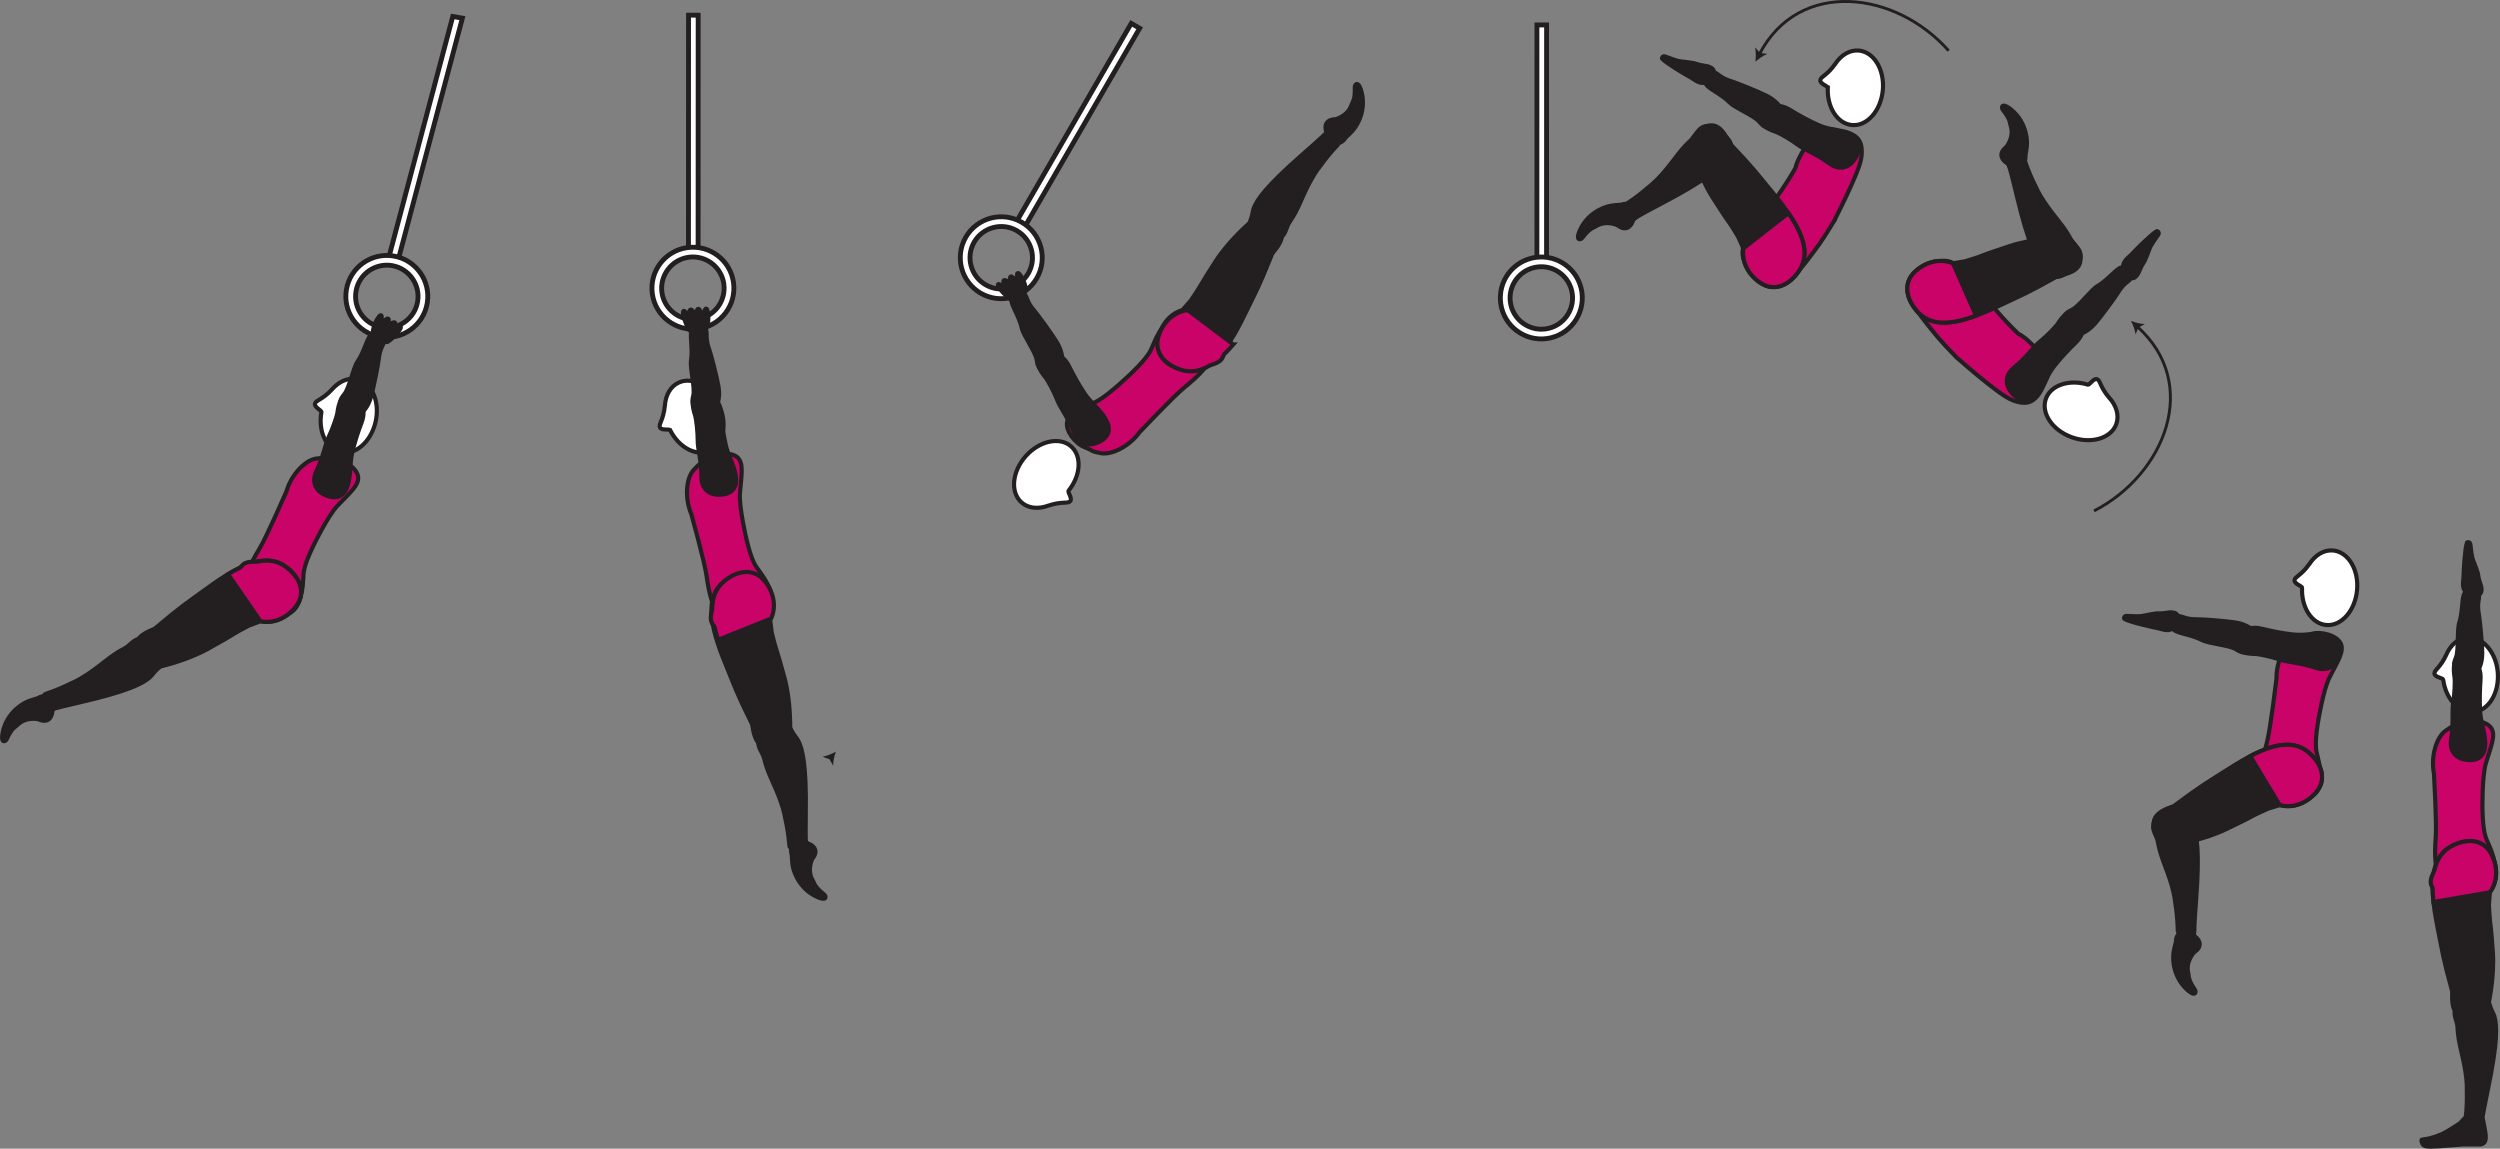 <?xml version="1.0" encoding="UTF-8" standalone="no"?>
<!-- Created with Inkscape (http://www.inkscape.org/) -->

<svg
   version="1.1"
   id="svg1"
   width="341.59"
   height="156.95"
   viewBox="0 0 341.589 156.95"
   sodipodi:docname="cell.svg"
   xmlns:inkscape="http://www.inkscape.org/namespaces/inkscape"
   xmlns:sodipodi="http://sodipodi.sourceforge.net/DTD/sodipodi-0.dtd"
   xmlns="http://www.w3.org/2000/svg"
   xmlns:svg="http://www.w3.org/2000/svg">
  <rect x="0" y="0" width="341.589" height="156.95" fill="#808080" stroke="none"/>
  <sodipodi:namedview
     id="namedview1"
     pagecolor="#ffffff"
     bordercolor="#000000"
     borderopacity="0.25"
     inkscape:showpageshadow="2"
     inkscape:pageopacity="0.0"
     inkscape:pagecheckerboard="0"
     inkscape:deskcolor="#d1d1d1">
    <inkscape:page
       x="0"
       y="0"
       inkscape:label="1"
       id="page1"
       width="341.589"
       height="156.95"
       margin="0"
       bleed="0" />
  </sodipodi:namedview>
  <defs
     id="defs1" />
  <path
     style="fill:#ffffff;fill-opacity:1;fill-rule:nonzero;stroke:#231f20;stroke-width:0.666;stroke-linecap:butt;stroke-linejoin:miter;stroke-miterlimit:4;stroke-dasharray:none;stroke-opacity:1"
     d="m 61.865,2.25 -8.833,33.271 1.312,0.229 8.833,-33.271 z"
     id="path443" />
  <path
     style="fill:#ffffff;fill-opacity:1;fill-rule:nonzero;stroke:none"
     d="m 48.646,39.776 c 0.396,-2.317 2.61,-3.88 4.927,-3.484 2.323,0.401 3.885,2.615 3.484,4.932 -0.395,2.323 -2.615,3.885 -4.932,3.484 -2.317,-0.4 -3.88,-2.613 -3.479,-4.932 m -1.313,-0.224 c -0.525,3.043 1.527,5.943 4.568,6.469 3.043,0.52 5.943,-1.527 6.469,-4.568 0.526,-3.047 -1.526,-5.948 -4.568,-6.469 -3.046,-0.525 -5.948,1.521 -6.469,4.568"
     id="path444" />
  <path
     style="fill:none;stroke:#231f20;stroke-width:0.666;stroke-linecap:butt;stroke-linejoin:miter;stroke-miterlimit:4;stroke-dasharray:none;stroke-opacity:1"
     d="m 48.646,39.776 c 0.396,-2.317 2.61,-3.88 4.927,-3.484 2.323,0.401 3.885,2.615 3.484,4.932 -0.395,2.323 -2.615,3.885 -4.932,3.484 -2.317,-0.4 -3.88,-2.613 -3.479,-4.932 z m -1.313,-0.224 c -0.525,3.043 1.527,5.943 4.568,6.469 3.043,0.52 5.943,-1.527 6.469,-4.568 0.526,-3.047 -1.526,-5.948 -4.568,-6.469 -3.046,-0.525 -5.948,1.521 -6.469,4.568 z"
     id="path445" />
  <path
     style="fill:#ffffff;fill-opacity:1;fill-rule:nonzero;stroke:#231f20;stroke-width:0.666;stroke-linecap:butt;stroke-linejoin:miter;stroke-miterlimit:4;stroke-dasharray:none;stroke-opacity:1"
     d="m 95.396,2.078 -0.01,32.265 -1.318,-0.005 0.01,-32.265 z"
     id="path446" />
  <path
     style="fill:#ffffff;fill-opacity:1;fill-rule:nonzero;stroke:none"
     d="m 95.261,43.609 c -2.333,0.323 -4.495,-1.312 -4.819,-3.645 -0.317,-2.328 1.319,-4.489 3.647,-4.812 2.333,-0.324 4.489,1.312 4.812,3.645 0.323,2.333 -1.312,4.489 -3.64,4.812 m -1.355,-9.776 c -3.057,0.423 -5.202,3.256 -4.776,6.313 0.418,3.057 3.251,5.203 6.308,4.781 3.062,-0.423 5.208,-3.256 4.786,-6.313 -0.422,-3.063 -3.255,-5.203 -6.318,-4.781"
     id="path447" />
  <path
     style="fill:none;stroke:#231f20;stroke-width:0.666;stroke-linecap:butt;stroke-linejoin:miter;stroke-miterlimit:4;stroke-dasharray:none;stroke-opacity:1"
     d="m 95.261,43.609 c -2.333,0.323 -4.495,-1.312 -4.819,-3.645 -0.317,-2.328 1.319,-4.489 3.647,-4.812 2.333,-0.324 4.489,1.312 4.812,3.645 0.323,2.333 -1.312,4.489 -3.64,4.812 z m -1.355,-9.776 c -3.057,0.423 -5.202,3.256 -4.776,6.313 0.418,3.057 3.251,5.203 6.308,4.781 3.062,-0.423 5.208,-3.256 4.786,-6.313 -0.422,-3.063 -3.255,-5.203 -6.318,-4.781 z"
     id="path448" />
  <path
     style="fill:#ffffff;fill-opacity:1;fill-rule:nonzero;stroke:#231f20;stroke-width:0.666;stroke-linecap:butt;stroke-linejoin:miter;stroke-miterlimit:4;stroke-dasharray:none;stroke-opacity:1"
     d="m 211.318,3.406 -0.005,32.271 -1.318,-0.005 0.004,-32.265 z"
     id="path449" />
  <path
     style="fill:#ffffff;fill-opacity:1;fill-rule:nonzero;stroke:none"
     d="m 211.182,44.942 c -2.328,0.319 -4.489,-1.317 -4.812,-3.645 -0.323,-2.333 1.312,-4.489 3.645,-4.812 2.334,-0.324 4.49,1.312 4.814,3.645 0.322,2.333 -1.314,4.489 -3.647,4.812 m -1.349,-9.776 c -3.062,0.423 -5.208,3.251 -4.78,6.313 0.421,3.057 3.254,5.203 6.312,4.781 3.057,-0.423 5.202,-3.256 4.781,-6.313 -0.423,-3.063 -3.251,-5.203 -6.313,-4.781"
     id="path450" />
  <path
     style="fill:none;stroke:#231f20;stroke-width:0.666;stroke-linecap:butt;stroke-linejoin:miter;stroke-miterlimit:4;stroke-dasharray:none;stroke-opacity:1"
     d="m 211.182,44.942 c -2.328,0.319 -4.489,-1.317 -4.812,-3.645 -0.323,-2.333 1.312,-4.489 3.645,-4.812 2.334,-0.324 4.49,1.312 4.814,3.645 0.322,2.333 -1.314,4.489 -3.647,4.812 z m -1.349,-9.776 c -3.062,0.423 -5.208,3.251 -4.78,6.313 0.421,3.057 3.254,5.203 6.312,4.781 3.057,-0.423 5.202,-3.256 4.781,-6.313 -0.423,-3.063 -3.251,-5.203 -6.313,-4.781 z"
     id="path451" />
  <path
     style="fill:#ffffff;fill-opacity:1;fill-rule:nonzero;stroke:#231f20;stroke-width:0.666;stroke-linecap:butt;stroke-linejoin:miter;stroke-miterlimit:4;stroke-dasharray:none;stroke-opacity:1"
     d="m 155.719,3.86 -15.865,27.416 -1.151,-0.667 15.864,-27.411 z"
     id="path452" />
  <path
     style="fill:#ffffff;fill-opacity:1;fill-rule:nonzero;stroke:none"
     d="m 134.671,38.912 c -2.041,-1.183 -2.738,-3.797 -1.562,-5.833 1.182,-2.037 3.797,-2.735 5.834,-1.557 2.036,1.183 2.739,3.796 1.556,5.833 -1.176,2.036 -3.796,2.74 -5.828,1.557 m 4.939,-8.541 c -2.672,-1.548 -6.105,-0.636 -7.652,2.041 -1.547,2.672 -0.629,6.104 2.041,7.651 2.672,1.547 6.106,0.631 7.658,-2.041 1.546,-2.672 0.629,-6.109 -2.047,-7.651"
     id="path453" />
  <path
     style="fill:none;stroke:#231f20;stroke-width:0.666;stroke-linecap:butt;stroke-linejoin:miter;stroke-miterlimit:4;stroke-dasharray:none;stroke-opacity:1"
     d="m 134.671,38.912 c -2.041,-1.183 -2.738,-3.797 -1.562,-5.833 1.182,-2.037 3.797,-2.735 5.834,-1.557 2.036,1.183 2.739,3.796 1.556,5.833 -1.176,2.036 -3.796,2.74 -5.828,1.557 z m 4.939,-8.541 c -2.672,-1.548 -6.105,-0.636 -7.652,2.041 -1.547,2.672 -0.629,6.104 2.041,7.651 2.672,1.547 6.106,0.631 7.658,-2.041 1.546,-2.672 0.629,-6.109 -2.047,-7.651 z"
     id="path454" />
  <path
     style="fill:#ca0369;fill-opacity:1;fill-rule:nonzero;stroke:none"
     d="m 250.553,30.297 c -1.814,3.005 -2.47,3.729 -3.142,4.645 -3.421,4.661 -4.65,4.256 -6.64,2.928 -2.813,-1.887 -4.177,-3.193 -0.188,-8.063 3.027,-3.693 4.746,-6.876 4.746,-6.876 0.41,-1.817 2.52,-4.733 3.39,-5.009 1.463,-0.469 1.198,-0.333 2.619,-0.089 2.637,0.448 3.017,1.584 3.047,2.771 0.03,1.188 -0.3,2.172 -1.44,4.745 -0.88,1.989 -2.392,4.948 -2.392,4.948"
     id="path455" />
  <path
     style="fill:none;stroke:#231f20;stroke-width:0.566;stroke-linecap:butt;stroke-linejoin:miter;stroke-miterlimit:4;stroke-dasharray:none;stroke-opacity:1"
     d="m 250.553,30.297 c -1.814,3.005 -2.47,3.729 -3.142,4.645 -3.421,4.661 -4.65,4.256 -6.64,2.928 -2.813,-1.887 -4.177,-3.193 -0.188,-8.063 3.027,-3.693 4.746,-6.876 4.746,-6.876 0.41,-1.817 2.52,-4.733 3.39,-5.009 1.463,-0.469 1.198,-0.333 2.619,-0.089 2.637,0.448 3.017,1.584 3.047,2.771 0.03,1.188 -0.3,2.172 -1.44,4.745 -0.88,1.989 -2.392,4.948 -2.392,4.948 z"
     id="path456" />
  <path
     style="fill:#231f20;fill-opacity:1;fill-rule:nonzero;stroke:none"
     d="m 5.224,98.391 c 1.224,0.578 1.938,-0.115 2.048,-1.14 0.03,-0.308 0.374,-0.543 0.385,-0.844 0.015,-0.703 -1.235,-1.922 -2.516,-1.136 -0.088,0.052 -0.885,0.261 -1.453,0.494 -1.115,0.475 -3.12,1.964 -3.495,4.636 -0.177,1.266 0.604,1.136 0.828,0.646 0.719,-1.558 1.088,-1.552 1.421,-1.891 1.142,-1.156 2.782,-0.765 2.782,-0.765"
     id="path457" />
  <path
     style="fill:none;stroke:#231f20;stroke-width:0.333;stroke-linecap:butt;stroke-linejoin:miter;stroke-miterlimit:4;stroke-dasharray:none;stroke-opacity:1"
     d="m 5.224,98.391 c 1.224,0.578 1.938,-0.115 2.048,-1.14 0.03,-0.308 0.374,-0.543 0.385,-0.844 0.015,-0.703 -1.235,-1.922 -2.516,-1.136 -0.088,0.052 -0.885,0.261 -1.453,0.494 -1.115,0.475 -3.12,1.964 -3.495,4.636 -0.177,1.266 0.604,1.136 0.828,0.646 0.719,-1.558 1.088,-1.552 1.421,-1.891 1.142,-1.156 2.782,-0.765 2.782,-0.765 z"
     id="path458" />
  <path
     style="fill:#231f20;fill-opacity:1;fill-rule:nonzero;stroke:none"
     d="m 21.057,88.344 c 1.292,1.86 1.297,2.391 0.548,2.989 -0.496,0.402 -0.819,0.943 -1.115,1.204 -0.969,0.854 -2.958,1.895 -9.376,3.38 -1.452,0.334 -3.494,0.823 -4.306,1.083 -1.292,0.423 -1.115,-2.005 -0.61,-2.177 1.626,-0.547 2.698,-1.052 3.255,-1.328 0.385,-0.187 1.104,-0.438 2.491,-1.359 2.104,-1.401 3.15,-2.557 5.036,-3.521 0.869,-0.448 1.244,-1.344 2.328,-1.344 1.088,-0.006 1.749,1.073 1.749,1.073"
     id="path459" />
  <path
     style="fill:none;stroke:#231f20;stroke-width:0.566;stroke-linecap:butt;stroke-linejoin:miter;stroke-miterlimit:4;stroke-dasharray:none;stroke-opacity:1"
     d="m 21.057,88.344 c 1.292,1.86 1.297,2.391 0.548,2.989 -0.496,0.402 -0.819,0.943 -1.115,1.204 -0.969,0.854 -2.958,1.895 -9.376,3.38 -1.452,0.334 -3.494,0.823 -4.306,1.083 -1.292,0.423 -1.115,-2.005 -0.61,-2.177 1.626,-0.547 2.698,-1.052 3.255,-1.328 0.385,-0.187 1.104,-0.438 2.491,-1.359 2.104,-1.401 3.15,-2.557 5.036,-3.521 0.869,-0.448 1.244,-1.344 2.328,-1.344 1.088,-0.006 1.749,1.073 1.749,1.073 z"
     id="path460" />
  <path
     style="fill:#ca0369;fill-opacity:1;fill-rule:nonzero;stroke:none"
     d="m 42.813,74.579 c -1.355,2.822 -1.333,3.577 -1.375,4.5 -0.256,5.776 -3.084,5.541 -5.417,3.844 -2.744,-1.991 -3.765,-2.652 -0.516,-8.048 0.901,-1.495 3.62,-7.703 3.62,-7.703 0.672,-2.349 2.584,-4.287 4.027,-4.505 1.52,-0.224 0.932,-0.025 2.374,0.021 1.375,0.041 3.224,1.213 3.402,2.437 0.166,1.172 -1.136,2.219 -2.814,3.97 -1.322,1.38 -3.301,5.484 -3.301,5.484"
     id="path461" />
  <path
     style="fill:none;stroke:#231f20;stroke-width:0.566;stroke-linecap:butt;stroke-linejoin:miter;stroke-miterlimit:4;stroke-dasharray:none;stroke-opacity:1"
     d="m 42.813,74.579 c -1.355,2.822 -1.333,3.577 -1.375,4.5 -0.256,5.776 -3.084,5.541 -5.417,3.844 -2.744,-1.991 -3.765,-2.652 -0.516,-8.048 0.901,-1.495 3.62,-7.703 3.62,-7.703 0.672,-2.349 2.584,-4.287 4.027,-4.505 1.52,-0.224 0.932,-0.025 2.374,0.021 1.375,0.041 3.224,1.213 3.402,2.437 0.166,1.172 -1.136,2.219 -2.814,3.97 -1.322,1.38 -3.301,5.484 -3.301,5.484 z"
     id="path462" />
  <path
     style="fill:#ffffff;fill-opacity:1;fill-rule:nonzero;stroke:none"
     d="m 43.917,56.308 c 0.031,-0.245 -1.036,-0.677 -0.875,-1.172 0.162,-0.5 0.948,-0.464 2.307,-1.912 l 0.011,-0.02 c 0.958,-1.095 2.229,-1.657 3.448,-1.376 2.021,0.475 3.145,3.084 2.505,5.833 -0.641,2.751 -2.797,4.6 -4.817,4.131 -1.939,-0.453 -3.048,-2.864 -2.579,-5.484"
     id="path463" />
  <path
     style="fill:none;stroke:#231f20;stroke-width:0.566;stroke-linecap:butt;stroke-linejoin:miter;stroke-miterlimit:4;stroke-dasharray:none;stroke-opacity:1"
     d="m 43.917,56.308 c 0.031,-0.245 -1.036,-0.677 -0.875,-1.172 0.162,-0.5 0.948,-0.464 2.307,-1.912 l 0.011,-0.02 c 0.958,-1.095 2.229,-1.657 3.448,-1.376 2.021,0.475 3.145,3.084 2.505,5.833 -0.641,2.751 -2.797,4.6 -4.817,4.131 -1.939,-0.453 -3.048,-2.864 -2.579,-5.484 z"
     id="path464" />
  <path
     style="fill:#231f20;fill-opacity:1;fill-rule:nonzero;stroke:none"
     d="m 19.406,90.183 c -2.568,-3.079 1.407,-4.016 1.771,-4.318 3.839,-3.224 4.193,-3.365 7.287,-5.609 4.469,-3.256 8.026,-4.797 10.677,-2.745 1.803,1.385 2.24,2.969 1.869,4.229 -0.4,1.407 -2.588,3.713 -5.421,3.145 l -1.604,0.604 c -1.027,0.548 -1.543,0.808 -2.027,1.115 -0.849,0.543 -1.786,1.063 -3.494,2.021 -3.031,1.698 -6.792,2.495 -6.792,2.495 -1.094,0.584 -2.266,-0.937 -2.266,-0.937"
     id="path465" />
  <path
     style="fill:none;stroke:#231f20;stroke-width:0.566;stroke-linecap:butt;stroke-linejoin:miter;stroke-miterlimit:4;stroke-dasharray:none;stroke-opacity:1"
     d="m 19.406,90.183 c -2.568,-3.079 1.407,-4.016 1.771,-4.318 3.839,-3.224 4.193,-3.365 7.287,-5.609 4.469,-3.256 8.026,-4.797 10.677,-2.745 1.803,1.385 2.24,2.969 1.869,4.229 -0.4,1.407 -2.588,3.713 -5.421,3.145 l -1.604,0.604 c -1.027,0.548 -1.543,0.808 -2.027,1.115 -0.849,0.543 -1.786,1.063 -3.494,2.021 -3.031,1.698 -6.792,2.495 -6.792,2.495 -1.094,0.584 -2.266,-0.937 -2.266,-0.937 z"
     id="path466" />
  <path
     style="fill:#ca0369;fill-opacity:1;fill-rule:nonzero;stroke:none"
     d="m 39.141,77.511 c -1.161,-0.902 -2.511,-1.088 -4.027,-0.76 -1.041,-0.011 -1.672,0.01 -2.161,0.656 -0.047,0.057 -0.104,0.114 -0.161,0.172 -0.526,0.249 -1.068,0.53 -1.63,0.869 l 4.427,6.437 c 2.833,0.568 5.021,-1.738 5.421,-3.145 0.371,-1.26 -0.066,-2.844 -1.869,-4.229"
     id="path467" />
  <path
     style="fill:none;stroke:#231f20;stroke-width:0.566;stroke-linecap:butt;stroke-linejoin:miter;stroke-miterlimit:4;stroke-dasharray:none;stroke-opacity:1"
     d="m 39.141,77.511 c -1.161,-0.902 -2.511,-1.088 -4.027,-0.76 -1.041,-0.011 -1.672,0.01 -2.161,0.656 -0.047,0.057 -0.104,0.114 -0.161,0.172 -0.526,0.249 -1.068,0.53 -1.63,0.869 l 4.427,6.437 c 2.833,0.568 5.021,-1.738 5.421,-3.145 0.371,-1.26 -0.066,-2.844 -1.869,-4.229 z"
     id="path468" />
  <path
     style="fill:#231f20;fill-opacity:1;fill-rule:nonzero;stroke:none"
     d="m 50.677,45.786 c -0.515,0.391 -0.916,2.292 -1.828,3.62 -0.615,0.896 -1.115,3.593 -1.792,4.437 -0.624,0.776 -0.833,1.188 -0.072,2.052 0.453,0.511 1.656,1.203 2.052,0.885 0.927,-0.744 1.375,-1.583 1.672,-2.609 0.333,-1.167 0.968,-4.416 1.031,-5.025 0.146,-1.516 0.661,-2.048 0.74,-2.443 0.145,-0.751 -0.11,-0.991 -0.568,-1.188 -0.88,-0.38 -1.235,0.271 -1.235,0.271"
     id="path469" />
  <path
     style="fill:none;stroke:#231f20;stroke-width:0.566;stroke-linecap:butt;stroke-linejoin:miter;stroke-miterlimit:4;stroke-dasharray:none;stroke-opacity:1"
     d="m 50.677,45.786 c -0.515,0.391 -0.916,2.292 -1.828,3.62 -0.615,0.896 -1.115,3.593 -1.792,4.437 -0.624,0.776 -0.833,1.188 -0.072,2.052 0.453,0.511 1.656,1.203 2.052,0.885 0.927,-0.744 1.375,-1.583 1.672,-2.609 0.333,-1.167 0.968,-4.416 1.031,-5.025 0.146,-1.516 0.661,-2.048 0.74,-2.443 0.145,-0.751 -0.11,-0.991 -0.568,-1.188 -0.88,-0.38 -1.235,0.271 -1.235,0.271 z"
     id="path470" />
  <path
     style="fill:#231f20;fill-opacity:1;fill-rule:nonzero;stroke:none"
     d="m 47.557,54.292 c -1.255,-0.308 -1.375,1.724 -1.484,2.255 -0.115,0.532 -0.609,2.005 -1.14,3.104 -0.532,1.105 -0.729,2.709 -1.74,4.803 -0.531,1.104 -0.349,2.511 1.287,3.214 1.609,0.693 2.609,0.046 3.046,-1.38 0.443,-1.432 0.255,-2.964 0.599,-4.437 0.339,-1.469 0.828,-2.937 1.265,-4.068 0.496,-1.292 0.262,-2.115 -0.077,-2.448 -0.86,-0.828 -1.756,-1.041 -1.756,-1.041"
     id="path471" />
  <path
     style="fill:none;stroke:#231f20;stroke-width:0.566;stroke-linecap:butt;stroke-linejoin:miter;stroke-miterlimit:4;stroke-dasharray:none;stroke-opacity:1"
     d="m 47.557,54.292 c -1.255,-0.308 -1.375,1.724 -1.484,2.255 -0.115,0.532 -0.609,2.005 -1.14,3.104 -0.532,1.105 -0.729,2.709 -1.74,4.803 -0.531,1.104 -0.349,2.511 1.287,3.214 1.609,0.693 2.609,0.046 3.046,-1.38 0.443,-1.432 0.255,-2.964 0.599,-4.437 0.339,-1.469 0.828,-2.937 1.265,-4.068 0.496,-1.292 0.262,-2.115 -0.077,-2.448 -0.86,-0.828 -1.756,-1.041 -1.756,-1.041 z"
     id="path472" />
  <path
     style="fill:#231f20;fill-opacity:1;fill-rule:nonzero;stroke:none"
     d="m 51.053,45.641 c -0.407,-0.568 0.661,-2.62 0.979,-2.573 0.317,0.047 -0.115,0.683 0.24,0.755 0.348,0.068 0.561,-0.385 0.765,-0.281 0.224,0.115 -0.115,0.615 0.177,0.699 0.124,0.036 0.61,-0.308 0.75,-0.177 0.114,0.115 0.016,0.631 0.109,0.729 0.147,0.156 0.527,-0.323 0.661,-0.203 0.344,0.312 -1.625,2.176 -1.869,2.156 -0.349,-0.027 -1.156,-0.188 -1.812,-1.104"
     id="path473" />
  <path
     style="fill:none;stroke:#231f20;stroke-width:0.566;stroke-linecap:round;stroke-linejoin:round;stroke-miterlimit:4;stroke-dasharray:none;stroke-opacity:1"
     d="m 51.053,45.641 c -0.407,-0.568 0.661,-2.62 0.979,-2.573 0.317,0.047 -0.115,0.683 0.24,0.755 0.348,0.068 0.561,-0.385 0.765,-0.281 0.224,0.115 -0.115,0.615 0.177,0.699 0.124,0.036 0.61,-0.308 0.75,-0.177 0.114,0.115 0.016,0.631 0.109,0.729 0.147,0.156 0.527,-0.323 0.661,-0.203 0.344,0.312 -1.625,2.176 -1.869,2.156 -0.349,-0.027 -1.156,-0.188 -1.812,-1.104 z"
     id="path474" />
  <path
     style="fill:#231f20;fill-opacity:1;fill-rule:nonzero;stroke:none"
     d="m 114.209,102.699 c -0.204,0.566 -0.38,1.338 -0.371,1.916 l -0.505,-0.875 -0.947,-0.349 c 0.567,-0.088 1.296,-0.396 1.823,-0.692"
     id="path476" />
  <path
     style="fill:#231f20;fill-opacity:1;fill-rule:nonzero;stroke:none"
     d="m 111.094,117.407 c 0.854,-1.052 0.359,-1.907 -0.62,-2.255 -0.286,-0.111 -0.426,-0.501 -0.724,-0.584 -0.677,-0.183 -2.156,0.745 -1.697,2.172 0.025,0.099 0.031,0.916 0.129,1.531 0.199,1.198 1.167,3.5 3.667,4.5 1.188,0.469 1.245,-0.312 0.823,-0.651 -1.339,-1.068 -1.244,-1.427 -1.495,-1.833 -0.848,-1.38 -0.083,-2.88 -0.083,-2.88"
     id="path477" />
  <path
     style="fill:none;stroke:#231f20;stroke-width:0.333;stroke-linecap:butt;stroke-linejoin:miter;stroke-miterlimit:4;stroke-dasharray:none;stroke-opacity:1"
     d="m 111.094,117.407 c 0.854,-1.052 0.359,-1.907 -0.62,-2.255 -0.286,-0.111 -0.426,-0.501 -0.724,-0.584 -0.677,-0.183 -2.156,0.745 -1.697,2.172 0.025,0.099 0.031,0.916 0.129,1.531 0.199,1.198 1.167,3.5 3.667,4.5 1.188,0.469 1.245,-0.312 0.823,-0.651 -1.339,-1.068 -1.244,-1.427 -1.495,-1.833 -0.848,-1.38 -0.083,-2.88 -0.083,-2.88 z"
     id="path478" />
  <path
     style="fill:#231f20;fill-opacity:1;fill-rule:nonzero;stroke:none"
     d="m 105.12,99.631 c 2.114,-0.812 2.636,-0.688 3.042,0.182 0.271,0.578 0.714,1.026 0.895,1.37 0.6,1.15 1.136,3.328 1.043,9.912 -0.016,1.494 -0.038,3.588 0.025,4.446 0.099,1.35 -2.208,0.6 -2.26,0.068 -0.141,-1.708 -0.375,-2.869 -0.511,-3.478 -0.093,-0.418 -0.156,-1.178 -0.729,-2.746 -0.859,-2.374 -1.729,-3.672 -2.213,-5.729 -0.23,-0.952 -1.006,-1.531 -0.75,-2.577 0.255,-1.058 1.458,-1.448 1.458,-1.448"
     id="path479" />
  <path
     style="fill:none;stroke:#231f20;stroke-width:0.566;stroke-linecap:butt;stroke-linejoin:miter;stroke-miterlimit:4;stroke-dasharray:none;stroke-opacity:1"
     d="m 105.12,99.631 c 2.114,-0.812 2.636,-0.688 3.042,0.182 0.271,0.578 0.714,1.026 0.895,1.37 0.6,1.15 1.136,3.328 1.043,9.912 -0.016,1.494 -0.038,3.588 0.025,4.446 0.099,1.35 -2.208,0.6 -2.26,0.068 -0.141,-1.708 -0.375,-2.869 -0.511,-3.478 -0.093,-0.418 -0.156,-1.178 -0.729,-2.746 -0.859,-2.374 -1.729,-3.672 -2.213,-5.729 -0.23,-0.952 -1.006,-1.531 -0.75,-2.577 0.255,-1.058 1.458,-1.448 1.458,-1.448 z"
     id="path480" />
  <path
     style="fill:#ca0369;fill-opacity:1;fill-rule:nonzero;stroke:none"
     d="m 102,73.699 c 0.729,3.046 1.22,3.618 1.772,4.358 3.442,4.642 1.098,6.246 -1.782,6.402 -3.385,0.182 -4.594,0.312 -5.474,-5.918 -0.244,-1.738 -2.047,-8.265 -2.047,-8.265 -0.964,-2.249 -0.697,-4.959 0.281,-6.036 1.036,-1.131 0.708,-0.604 1.86,-1.479 1.094,-0.839 3.266,-1.095 4.166,-0.256 0.876,0.808 0.526,2.437 0.329,4.855 -0.152,1.905 0.895,6.339 0.895,6.339"
     id="path481" />
  <path
     style="fill:none;stroke:#231f20;stroke-width:0.566;stroke-linecap:butt;stroke-linejoin:miter;stroke-miterlimit:4;stroke-dasharray:none;stroke-opacity:1"
     d="m 102,73.699 c 0.729,3.046 1.22,3.618 1.772,4.358 3.442,4.642 1.098,6.246 -1.782,6.402 -3.385,0.182 -4.594,0.312 -5.474,-5.918 -0.244,-1.738 -2.047,-8.265 -2.047,-8.265 -0.964,-2.249 -0.697,-4.959 0.281,-6.036 1.036,-1.131 0.708,-0.604 1.86,-1.479 1.094,-0.839 3.266,-1.095 4.166,-0.256 0.876,0.808 0.526,2.437 0.329,4.855 -0.152,1.905 0.895,6.339 0.895,6.339 z"
     id="path482" />
  <path
     style="fill:#ffffff;fill-opacity:1;fill-rule:nonzero;stroke:none"
     d="m 91.568,58.781 c -0.126,-0.213 -1.235,0.089 -1.406,-0.407 -0.177,-0.495 0.479,-0.937 0.676,-2.916 l 0.006,-0.021 c 0.1,-1.453 0.77,-2.667 1.917,-3.176 1.896,-0.849 4.364,0.552 5.516,3.129 1.156,2.579 0.552,5.355 -1.344,6.204 -1.813,0.812 -4.161,-0.439 -5.365,-2.813"
     id="path483" />
  <path
     style="fill:none;stroke:#231f20;stroke-width:0.566;stroke-linecap:butt;stroke-linejoin:miter;stroke-miterlimit:4;stroke-dasharray:none;stroke-opacity:1"
     d="m 91.568,58.781 c -0.126,-0.213 -1.235,0.089 -1.406,-0.407 -0.177,-0.495 0.479,-0.937 0.676,-2.916 l 0.006,-0.021 c 0.1,-1.453 0.77,-2.667 1.917,-3.176 1.896,-0.849 4.364,0.552 5.516,3.129 1.156,2.579 0.552,5.355 -1.344,6.204 -1.813,0.812 -4.161,-0.439 -5.365,-2.813 z"
     id="path484" />
  <path
     style="fill:#231f20;fill-opacity:1;fill-rule:nonzero;stroke:none"
     d="m 106.516,101.672 c -3.61,1.756 -3.563,-2.323 -3.776,-2.749 -2.214,-4.495 -2.26,-4.876 -3.703,-8.412 -2.093,-5.12 -2.74,-8.943 -0.12,-11.031 1.781,-1.412 3.416,-1.459 4.563,-0.803 1.26,0.73 2.978,3.402 1.754,6.022 l 0.204,1.702 c 0.282,1.126 0.416,1.683 0.599,2.235 0.317,0.948 0.604,1.984 1.125,3.869 0.927,3.344 0.802,7.188 0.802,7.188 0.302,1.208 -1.448,1.979 -1.448,1.979"
     id="path485" />
  <path
     style="fill:none;stroke:#231f20;stroke-width:0.566;stroke-linecap:butt;stroke-linejoin:miter;stroke-miterlimit:4;stroke-dasharray:none;stroke-opacity:1"
     d="m 106.516,101.672 c -3.61,1.756 -3.563,-2.323 -3.776,-2.749 -2.214,-4.495 -2.26,-4.876 -3.703,-8.412 -2.093,-5.12 -2.74,-8.943 -0.12,-11.031 1.781,-1.412 3.416,-1.459 4.563,-0.803 1.26,0.73 2.978,3.402 1.754,6.022 l 0.204,1.702 c 0.282,1.126 0.416,1.683 0.599,2.235 0.317,0.948 0.604,1.984 1.125,3.869 0.927,3.344 0.802,7.188 0.802,7.188 0.302,1.208 -1.448,1.979 -1.448,1.979 z"
     id="path486" />
  <path
     style="fill:#ca0369;fill-opacity:1;fill-rule:nonzero;stroke:none"
     d="m 103.48,78.532 c -1.156,-0.636 -2.792,-0.552 -4.542,0.9 -1.136,0.943 -1.614,2.224 -1.62,3.781 -0.234,1.006 -0.349,1.62 0.172,2.24 0.047,0.052 0.088,0.12 0.13,0.188 0.13,0.572 0.286,1.156 0.494,1.782 l 7.251,-2.912 c 1.172,-2.64 -0.609,-5.282 -1.885,-5.979"
     id="path487" />
  <path
     style="fill:none;stroke:#231f20;stroke-width:0.566;stroke-linecap:butt;stroke-linejoin:miter;stroke-miterlimit:4;stroke-dasharray:none;stroke-opacity:1"
     d="m 103.48,78.532 c -1.156,-0.636 -2.792,-0.552 -4.542,0.9 -1.136,0.943 -1.614,2.224 -1.62,3.781 -0.234,1.006 -0.349,1.62 0.172,2.24 0.047,0.052 0.088,0.12 0.13,0.188 0.13,0.572 0.286,1.156 0.494,1.782 l 7.251,-2.912 c 1.172,-2.64 -0.609,-5.282 -1.885,-5.979 z"
     id="path488" />
  <path
     style="fill:#231f20;fill-opacity:1;fill-rule:nonzero;stroke:none"
     d="m 94.5,45.193 c -0.291,0.572 0.166,2.463 -0.083,4.052 -0.167,1.072 0.557,3.724 0.312,4.781 -0.224,0.963 -0.239,1.427 0.824,1.875 0.629,0.265 2.009,0.369 2.233,-0.088 0.511,-1.073 0.552,-2.021 0.371,-3.079 -0.199,-1.193 -1.032,-4.401 -1.245,-4.973 -0.522,-1.433 -0.292,-2.131 -0.396,-2.527 -0.187,-0.735 -0.52,-0.844 -1.02,-0.823 -0.959,0.041 -0.996,0.781 -0.996,0.781"
     id="path489" />
  <path
     style="fill:none;stroke:#231f20;stroke-width:0.566;stroke-linecap:butt;stroke-linejoin:miter;stroke-miterlimit:4;stroke-dasharray:none;stroke-opacity:1"
     d="m 94.5,45.193 c -0.291,0.572 0.166,2.463 -0.083,4.052 -0.167,1.072 0.557,3.724 0.312,4.781 -0.224,0.963 -0.239,1.427 0.824,1.875 0.629,0.265 2.009,0.369 2.233,-0.088 0.511,-1.073 0.552,-2.021 0.371,-3.079 -0.199,-1.193 -1.032,-4.401 -1.245,-4.973 -0.522,-1.433 -0.292,-2.131 -0.396,-2.527 -0.187,-0.735 -0.52,-0.844 -1.02,-0.823 -0.959,0.041 -0.996,0.781 -0.996,0.781 z"
     id="path490" />
  <path
     style="fill:#231f20;fill-opacity:1;fill-rule:nonzero;stroke:none"
     d="m 95.376,54.208 c -1.271,0.267 -0.495,2.152 -0.366,2.677 0.126,0.527 0.323,2.073 0.319,3.292 -0.005,1.229 0.515,2.755 0.515,5.084 0,1.224 0.77,2.411 2.546,2.338 1.751,-0.072 2.371,-1.088 2.152,-2.567 -0.224,-1.48 -1.057,-2.776 -1.385,-4.256 -0.328,-1.473 -0.527,-3.005 -0.62,-4.213 -0.115,-1.38 -0.677,-2.021 -1.136,-2.172 -1.129,-0.38 -2.025,-0.183 -2.025,-0.183"
     id="path491" />
  <path
     style="fill:none;stroke:#231f20;stroke-width:0.566;stroke-linecap:butt;stroke-linejoin:miter;stroke-miterlimit:4;stroke-dasharray:none;stroke-opacity:1"
     d="m 95.376,54.208 c -1.271,0.267 -0.495,2.152 -0.366,2.677 0.126,0.527 0.323,2.073 0.319,3.292 -0.005,1.229 0.515,2.755 0.515,5.084 0,1.224 0.77,2.411 2.546,2.338 1.751,-0.072 2.371,-1.088 2.152,-2.567 -0.224,-1.48 -1.057,-2.776 -1.385,-4.256 -0.328,-1.473 -0.527,-3.005 -0.62,-4.213 -0.115,-1.38 -0.677,-2.021 -1.136,-2.172 -1.129,-0.38 -2.025,-0.183 -2.025,-0.183 z"
     id="path492" />
  <path
     style="fill:#231f20;fill-opacity:1;fill-rule:nonzero;stroke:none"
     d="m 96.37,44.928 c 0.599,-0.36 0.454,-2.672 0.146,-2.751 -0.307,-0.088 -0.172,0.667 -0.52,0.588 -0.35,-0.077 -0.36,-0.577 -0.59,-0.567 -0.249,0.015 -0.145,0.609 -0.448,0.567 -0.125,-0.015 -0.432,-0.531 -0.609,-0.463 -0.156,0.057 -0.276,0.568 -0.396,0.625 -0.197,0.083 -0.353,-0.511 -0.525,-0.453 -0.443,0.145 0.604,2.645 0.833,2.724 0.333,0.119 1.14,0.301 2.109,-0.271"
     id="path493" />
  <path
     style="fill:none;stroke:#231f20;stroke-width:0.566;stroke-linecap:round;stroke-linejoin:round;stroke-miterlimit:4;stroke-dasharray:none;stroke-opacity:1"
     d="m 96.37,44.928 c 0.599,-0.36 0.454,-2.672 0.146,-2.751 -0.307,-0.088 -0.172,0.667 -0.52,0.588 -0.35,-0.077 -0.36,-0.577 -0.59,-0.567 -0.249,0.015 -0.145,0.609 -0.448,0.567 -0.125,-0.015 -0.432,-0.531 -0.609,-0.463 -0.156,0.057 -0.276,0.568 -0.396,0.625 -0.197,0.083 -0.353,-0.511 -0.525,-0.453 -0.443,0.145 0.604,2.645 0.833,2.724 0.333,0.119 1.14,0.301 2.109,-0.271 z"
     id="path494" />
  <path
     style="fill:#231f20;fill-opacity:1;fill-rule:nonzero;stroke:none"
     d="m 220.974,30.89 c 1.063,0.833 1.912,0.317 2.245,-0.656 0.104,-0.292 0.49,-0.443 0.556,-0.74 0.172,-0.681 -0.776,-2.145 -2.192,-1.661 -0.098,0.037 -0.921,0.057 -1.53,0.167 -1.194,0.213 -3.475,1.224 -4.428,3.751 -0.448,1.192 0.338,1.239 0.672,0.812 1.041,-1.359 1.396,-1.276 1.797,-1.531 1.364,-0.88 2.88,-0.141 2.88,-0.141"
     id="path495" />
  <path
     style="fill:none;stroke:#231f20;stroke-width:0.333;stroke-linecap:butt;stroke-linejoin:miter;stroke-miterlimit:4;stroke-dasharray:none;stroke-opacity:1"
     d="m 220.974,30.89 c 1.063,0.833 1.912,0.317 2.245,-0.656 0.104,-0.292 0.49,-0.443 0.556,-0.74 0.172,-0.681 -0.776,-2.145 -2.192,-1.661 -0.098,0.037 -0.921,0.057 -1.53,0.167 -1.194,0.213 -3.475,1.224 -4.428,3.751 -0.448,1.192 0.338,1.239 0.672,0.812 1.041,-1.359 1.396,-1.276 1.797,-1.531 1.364,-0.88 2.88,-0.141 2.88,-0.141 z"
     id="path496" />
  <path
     style="fill:#231f20;fill-opacity:1;fill-rule:nonzero;stroke:none"
     d="m 299.895,130.188 c 1.13,-0.746 0.91,-1.708 0.09,-2.339 -0.25,-0.188 -0.27,-0.599 -0.52,-0.76 -0.6,-0.385 -2.28,0.052 -2.27,1.552 0,0.104 -0.25,0.891 -0.33,1.5 -0.18,1.203 0.06,3.681 2.14,5.391 0.99,0.801 1.29,0.072 0.99,-0.376 -0.96,-1.422 -0.77,-1.728 -0.88,-2.192 -0.4,-1.579 0.78,-2.776 0.78,-2.776"
     id="path497" />
  <path
     style="fill:none;stroke:#231f20;stroke-width:0.333;stroke-linecap:butt;stroke-linejoin:miter;stroke-miterlimit:4;stroke-dasharray:none;stroke-opacity:1"
     d="m 299.895,130.188 c 1.13,-0.746 0.91,-1.708 0.09,-2.339 -0.25,-0.188 -0.27,-0.599 -0.52,-0.76 -0.6,-0.385 -2.28,0.052 -2.27,1.552 0,0.104 -0.25,0.891 -0.33,1.5 -0.18,1.203 0.06,3.681 2.14,5.391 0.99,0.801 1.29,0.072 0.99,-0.376 -0.96,-1.422 -0.77,-1.728 -0.88,-2.192 -0.4,-1.579 0.78,-2.776 0.78,-2.776 z"
     id="path498" />
  <path
     style="fill:#231f20;fill-opacity:1;fill-rule:nonzero;stroke:none"
     d="m 182.438,16.182 c -1.349,0.031 -1.677,0.969 -1.308,1.937 0.104,0.292 -0.099,0.651 0.032,0.921 0.301,0.641 1.968,1.163 2.755,-0.113 0.052,-0.089 0.677,-0.625 1.078,-1.1 0.78,-0.927 1.9,-3.151 1.031,-5.708 -0.412,-1.203 -1.052,-0.74 -1.031,-0.197 0.058,1.708 -0.272,1.869 -0.422,2.323 -0.495,1.547 -2.135,1.937 -2.135,1.937"
     id="path499" />
  <path
     style="fill:none;stroke:#231f20;stroke-width:0.333;stroke-linecap:butt;stroke-linejoin:miter;stroke-miterlimit:4;stroke-dasharray:none;stroke-opacity:1"
     d="m 182.438,16.182 c -1.349,0.031 -1.677,0.969 -1.308,1.937 0.104,0.292 -0.099,0.651 0.032,0.921 0.301,0.641 1.968,1.163 2.755,-0.113 0.052,-0.089 0.677,-0.625 1.078,-1.1 0.78,-0.927 1.9,-3.151 1.031,-5.708 -0.412,-1.203 -1.052,-0.74 -1.031,-0.197 0.058,1.708 -0.272,1.869 -0.422,2.323 -0.495,1.547 -2.135,1.937 -2.135,1.937 z"
     id="path500" />
  <path
     style="fill:#231f20;fill-opacity:1;fill-rule:nonzero;stroke:none"
     d="m 172.755,32.469 c -2.016,-1.032 -2.27,-1.5 -1.89,-2.385 0.249,-0.584 0.281,-1.213 0.416,-1.584 0.453,-1.213 1.724,-3.068 6.677,-7.391 1.125,-0.984 2.693,-2.369 3.287,-2.984 0.942,-0.979 1.926,1.245 1.568,1.636 -1.183,1.244 -1.886,2.192 -2.251,2.703 -0.249,0.349 -0.771,0.901 -1.557,2.375 -1.192,2.224 -1.572,3.735 -2.776,5.469 -0.563,0.807 -0.468,1.771 -1.427,2.281 -0.953,0.515 -2.047,-0.12 -2.047,-0.12"
     id="path501" />
  <path
     style="fill:none;stroke:#231f20;stroke-width:0.566;stroke-linecap:butt;stroke-linejoin:miter;stroke-miterlimit:4;stroke-dasharray:none;stroke-opacity:1"
     d="m 172.755,32.469 c -2.016,-1.032 -2.27,-1.5 -1.89,-2.385 0.249,-0.584 0.281,-1.213 0.416,-1.584 0.453,-1.213 1.724,-3.068 6.677,-7.391 1.125,-0.984 2.693,-2.369 3.287,-2.984 0.942,-0.979 1.926,1.245 1.568,1.636 -1.183,1.244 -1.886,2.192 -2.251,2.703 -0.249,0.349 -0.771,0.901 -1.557,2.375 -1.192,2.224 -1.572,3.735 -2.776,5.469 -0.563,0.807 -0.468,1.771 -1.427,2.281 -0.953,0.515 -2.047,-0.12 -2.047,-0.12 z"
     id="path502" />
  <path
     style="fill:#ca0369;fill-opacity:1;fill-rule:nonzero;stroke:none"
     d="m 154.755,50.828 c 2.235,-2.197 2.474,-2.911 2.823,-3.765 2.197,-5.344 4.781,-4.167 6.396,-1.781 1.907,2.803 2.645,3.771 -2.24,7.745 -1.359,1.104 -6.015,6.02 -6.015,6.02 -1.433,1.985 -3.886,3.157 -5.318,2.876 -1.5,-0.303 -0.886,-0.297 -2.224,-0.828 -1.282,-0.505 -2.624,-2.229 -2.37,-3.444 0.24,-1.161 1.812,-1.703 3.984,-2.78 1.708,-0.855 4.964,-4.043 4.964,-4.043"
     id="path503" />
  <path
     style="fill:none;stroke:#231f20;stroke-width:0.566;stroke-linecap:butt;stroke-linejoin:miter;stroke-miterlimit:4;stroke-dasharray:none;stroke-opacity:1"
     d="m 154.755,50.828 c 2.235,-2.197 2.474,-2.911 2.823,-3.765 2.197,-5.344 4.781,-4.167 6.396,-1.781 1.907,2.803 2.645,3.771 -2.24,7.745 -1.359,1.104 -6.015,6.02 -6.015,6.02 -1.433,1.985 -3.886,3.157 -5.318,2.876 -1.5,-0.303 -0.886,-0.297 -2.224,-0.828 -1.282,-0.505 -2.624,-2.229 -2.37,-3.444 0.24,-1.161 1.812,-1.703 3.984,-2.78 1.708,-0.855 4.964,-4.043 4.964,-4.043 z"
     id="path504" />
  <path
     style="fill:#ffffff;fill-opacity:1;fill-rule:nonzero;stroke:none"
     d="m 145.999,67.057 c -0.14,0.199 0.59,1.084 0.21,1.443 -0.38,0.365 -1.052,-0.047 -2.938,0.579 l -0.021,0.005 c -1.364,0.505 -2.751,0.391 -3.683,-0.443 -1.552,-1.38 -1.286,-4.209 0.59,-6.318 1.88,-2.109 4.661,-2.697 6.208,-1.317 1.489,1.323 1.306,3.979 -0.366,6.052"
     id="path505" />
  <path
     style="fill:none;stroke:#231f20;stroke-width:0.566;stroke-linecap:butt;stroke-linejoin:miter;stroke-miterlimit:4;stroke-dasharray:none;stroke-opacity:1"
     d="m 145.999,67.057 c -0.14,0.199 0.59,1.084 0.21,1.443 -0.38,0.365 -1.052,-0.047 -2.938,0.579 l -0.021,0.005 c -1.364,0.505 -2.751,0.391 -3.683,-0.443 -1.552,-1.38 -1.286,-4.209 0.59,-6.318 1.88,-2.109 4.661,-2.697 6.208,-1.317 1.489,1.323 1.306,3.979 -0.366,6.052 z"
     id="path506" />
  <path
     style="fill:#231f20;fill-opacity:1;fill-rule:nonzero;stroke:none"
     d="m 173.343,30.068 c 3.719,1.505 0.652,4.203 0.47,4.645 -1.86,4.647 -2.115,4.933 -3.782,8.371 -2.412,4.973 -4.822,8.011 -8.13,7.453 -2.239,-0.376 -3.37,-1.568 -3.64,-2.855 -0.303,-1.427 0.541,-4.495 3.306,-5.328 l 1.131,-1.287 c 0.645,-0.964 0.979,-1.437 1.26,-1.937 0.495,-0.875 1.073,-1.776 2.131,-3.423 1.874,-2.921 4.817,-5.395 4.817,-5.395 0.693,-1.037 2.437,-0.245 2.437,-0.245"
     id="path507" />
  <path
     style="fill:none;stroke:#231f20;stroke-width:0.566;stroke-linecap:butt;stroke-linejoin:miter;stroke-miterlimit:4;stroke-dasharray:none;stroke-opacity:1"
     d="m 173.343,30.068 c 3.719,1.505 0.652,4.203 0.47,4.645 -1.86,4.647 -2.115,4.933 -3.782,8.371 -2.412,4.973 -4.822,8.011 -8.13,7.453 -2.239,-0.376 -3.37,-1.568 -3.64,-2.855 -0.303,-1.427 0.541,-4.495 3.306,-5.328 l 1.131,-1.287 c 0.645,-0.964 0.979,-1.437 1.26,-1.937 0.495,-0.875 1.073,-1.776 2.131,-3.423 1.874,-2.921 4.817,-5.395 4.817,-5.395 0.693,-1.037 2.437,-0.245 2.437,-0.245 z"
     id="path508" />
  <path
     style="fill:#ca0369;fill-opacity:1;fill-rule:nonzero;stroke:none"
     d="m 168.521,47.068 -6.24,-4.703 c -2.87,0.364 -4.214,3.249 -4.151,4.708 0.057,1.312 0.969,2.672 3.115,3.416 1.39,0.491 2.734,0.235 4.068,-0.557 0.989,-0.323 1.577,-0.547 1.838,-1.307 0.02,-0.068 0.058,-0.136 0.094,-0.208 0.421,-0.407 0.849,-0.849 1.276,-1.349"
     id="path509" />
  <path
     style="fill:none;stroke:#231f20;stroke-width:0.566;stroke-linecap:butt;stroke-linejoin:miter;stroke-miterlimit:4;stroke-dasharray:none;stroke-opacity:1"
     d="m 168.521,47.068 -6.24,-4.703 c -2.87,0.364 -4.214,3.249 -4.151,4.708 0.057,1.312 0.969,2.672 3.115,3.416 1.39,0.491 2.734,0.235 4.068,-0.557 0.989,-0.323 1.577,-0.547 1.838,-1.307 0.02,-0.068 0.058,-0.136 0.094,-0.208 0.421,-0.407 0.849,-0.849 1.276,-1.349 z"
     id="path510" />
  <path
     style="fill:#231f20;fill-opacity:1;fill-rule:nonzero;stroke:none"
     d="m 138.209,41.021 c -0.068,0.64 1.052,2.235 1.405,3.807 0.235,1.057 1.876,3.261 2.032,4.333 0.145,0.98 0.307,1.423 1.459,1.443 0.681,0.021 2.004,-0.385 2.041,-0.896 0.083,-1.187 -0.224,-2.083 -0.776,-3 -0.625,-1.041 -2.579,-3.719 -2.98,-4.176 -1.009,-1.141 -1.052,-1.881 -1.291,-2.204 -0.442,-0.615 -0.792,-0.599 -1.256,-0.396 -0.874,0.391 -0.634,1.089 -0.634,1.089"
     id="path511" />
  <path
     style="fill:none;stroke:#231f20;stroke-width:0.566;stroke-linecap:butt;stroke-linejoin:miter;stroke-miterlimit:4;stroke-dasharray:none;stroke-opacity:1"
     d="m 138.209,41.021 c -0.068,0.64 1.052,2.235 1.405,3.807 0.235,1.057 1.876,3.261 2.032,4.333 0.145,0.98 0.307,1.423 1.459,1.443 0.681,0.021 2.004,-0.385 2.041,-0.896 0.083,-1.187 -0.224,-2.083 -0.776,-3 -0.625,-1.041 -2.579,-3.719 -2.98,-4.176 -1.009,-1.141 -1.052,-1.881 -1.291,-2.204 -0.442,-0.615 -0.792,-0.599 -1.256,-0.396 -0.874,0.391 -0.634,1.089 -0.634,1.089 z"
     id="path512" />
  <path
     style="fill:#231f20;fill-opacity:1;fill-rule:nonzero;stroke:none"
     d="m 142.318,49.098 c -1.084,0.709 0.328,2.177 0.635,2.62 0.318,0.448 1.062,1.813 1.505,2.953 0.443,1.141 1.489,2.375 2.339,4.541 0.448,1.136 1.598,1.964 3.224,1.245 1.604,-0.713 1.812,-1.88 1.062,-3.177 -0.745,-1.297 -1.994,-2.197 -2.844,-3.453 -0.844,-1.255 -1.588,-2.609 -2.12,-3.697 -0.609,-1.245 -1.369,-1.631 -1.842,-1.609 -1.199,0.063 -1.959,0.577 -1.959,0.577"
     id="path513" />
  <path
     style="fill:none;stroke:#231f20;stroke-width:0.566;stroke-linecap:butt;stroke-linejoin:miter;stroke-miterlimit:4;stroke-dasharray:none;stroke-opacity:1"
     d="m 142.318,49.098 c -1.084,0.709 0.328,2.177 0.635,2.62 0.318,0.448 1.062,1.813 1.505,2.953 0.443,1.141 1.489,2.375 2.339,4.541 0.448,1.136 1.598,1.964 3.224,1.245 1.604,-0.713 1.812,-1.88 1.062,-3.177 -0.745,-1.297 -1.994,-2.197 -2.844,-3.453 -0.844,-1.255 -1.588,-2.609 -2.12,-3.697 -0.609,-1.245 -1.369,-1.631 -1.842,-1.609 -1.199,0.063 -1.959,0.577 -1.959,0.577 z"
     id="path514" />
  <path
     style="fill:#231f20;fill-opacity:1;fill-rule:nonzero;stroke:none"
     d="m 140.067,39.89 c 0.407,-0.573 -0.656,-2.625 -0.978,-2.583 -0.314,0.052 0.114,0.687 -0.235,0.76 -0.355,0.068 -0.563,-0.385 -0.765,-0.281 -0.224,0.109 0.104,0.609 -0.183,0.693 -0.125,0.036 -0.604,-0.308 -0.744,-0.177 -0.12,0.12 -0.021,0.635 -0.115,0.735 -0.141,0.156 -0.526,-0.324 -0.661,-0.209 -0.344,0.313 1.619,2.183 1.864,2.161 0.349,-0.031 1.161,-0.187 1.817,-1.099"
     id="path515" />
  <path
     style="fill:none;stroke:#231f20;stroke-width:0.566;stroke-linecap:round;stroke-linejoin:round;stroke-miterlimit:4;stroke-dasharray:none;stroke-opacity:1"
     d="m 140.067,39.89 c 0.407,-0.573 -0.656,-2.625 -0.978,-2.583 -0.314,0.052 0.114,0.687 -0.235,0.76 -0.355,0.068 -0.563,-0.385 -0.765,-0.281 -0.224,0.109 0.104,0.609 -0.183,0.693 -0.125,0.036 -0.604,-0.308 -0.744,-0.177 -0.12,0.12 -0.021,0.635 -0.115,0.735 -0.141,0.156 -0.526,-0.324 -0.661,-0.209 -0.344,0.313 1.619,2.183 1.864,2.161 0.349,-0.031 1.161,-0.187 1.817,-1.099 z"
     id="path516" />
  <path
     style="fill:none;stroke:#231f20;stroke-width:0.4;stroke-linecap:butt;stroke-linejoin:miter;stroke-miterlimit:4;stroke-dasharray:none;stroke-opacity:1"
     d="m 266.255,6.932 c -7.21,-8.171 -20.417,-9.905 -25.844,0.439"
     id="path517" />
  <path
     style="fill:#231f20;fill-opacity:1;fill-rule:nonzero;stroke:none"
     d="m 239.849,8.432 c 0.078,-0.599 0.089,-1.385 -0.047,-1.952 l 0.683,0.749 1.005,0.136 c -0.547,0.208 -1.188,0.667 -1.641,1.067"
     id="path518" />
  <path
     style="fill:#231f20;fill-opacity:1;fill-rule:nonzero;stroke:none"
     d="m 234.933,17.844 c 1.724,1.469 1.858,1.989 1.29,2.76 -0.38,0.511 -0.561,1.115 -0.781,1.437 -0.719,1.079 -2.38,2.589 -8.213,5.652 -1.318,0.692 -3.167,1.677 -3.891,2.135 -1.145,0.735 -1.583,-1.656 -1.14,-1.948 1.432,-0.943 2.344,-1.703 2.812,-2.115 0.323,-0.276 0.959,-0.697 2.068,-1.943 1.677,-1.891 2.401,-3.271 3.975,-4.681 0.733,-0.656 0.869,-1.609 1.916,-1.885 1.046,-0.281 1.964,0.588 1.964,0.588"
     id="path519" />
  <path
     style="fill:none;stroke:#231f20;stroke-width:0.566;stroke-linecap:butt;stroke-linejoin:miter;stroke-miterlimit:4;stroke-dasharray:none;stroke-opacity:1"
     d="m 234.933,17.844 c 1.724,1.469 1.858,1.989 1.29,2.76 -0.38,0.511 -0.561,1.115 -0.781,1.437 -0.719,1.079 -2.38,2.589 -8.213,5.652 -1.318,0.692 -3.167,1.677 -3.891,2.135 -1.145,0.735 -1.583,-1.656 -1.14,-1.948 1.432,-0.943 2.344,-1.703 2.812,-2.115 0.323,-0.276 0.959,-0.697 2.068,-1.943 1.677,-1.891 2.401,-3.271 3.975,-4.681 0.733,-0.656 0.869,-1.609 1.916,-1.885 1.046,-0.281 1.964,0.588 1.964,0.588 z"
     id="path520" />
  <path
     style="fill:#231f20;fill-opacity:1;fill-rule:nonzero;stroke:none"
     d="m 233.119,11.526 c 0.287,0.577 2.079,1.333 3.214,2.479 0.756,0.776 3.318,1.771 4.016,2.599 0.65,0.756 1.016,1.047 2.005,0.459 0.589,-0.349 1.495,-1.396 1.251,-1.849 -0.558,-1.052 -1.292,-1.645 -2.246,-2.135 -1.082,-0.552 -4.156,-1.787 -4.74,-1.959 -1.462,-0.432 -1.89,-1.036 -2.26,-1.188 -0.708,-0.281 -0.989,-0.083 -1.276,0.333 -0.536,0.792 0.036,1.261 0.036,1.261"
     id="path521" />
  <path
     style="fill:none;stroke:#231f20;stroke-width:0.566;stroke-linecap:butt;stroke-linejoin:miter;stroke-miterlimit:4;stroke-dasharray:none;stroke-opacity:1"
     d="m 233.119,11.526 c 0.287,0.577 2.079,1.333 3.214,2.479 0.756,0.776 3.318,1.771 4.016,2.599 0.65,0.756 1.016,1.047 2.005,0.459 0.589,-0.349 1.495,-1.396 1.251,-1.849 -0.558,-1.052 -1.292,-1.645 -2.246,-2.135 -1.082,-0.552 -4.156,-1.787 -4.74,-1.959 -1.462,-0.432 -1.89,-1.036 -2.26,-1.188 -0.708,-0.281 -0.989,-0.083 -1.276,0.333 -0.536,0.792 0.036,1.261 0.036,1.261 z"
     id="path522" />
  <path
     style="fill:#231f20;fill-opacity:1;fill-rule:nonzero;stroke:none"
     d="m 240.886,16.198 c -0.543,1.172 1.432,1.672 1.932,1.885 0.5,0.208 1.853,0.973 2.833,1.703 0.99,0.735 2.52,1.224 4.391,2.615 0.984,0.724 2.403,0.812 3.393,-0.656 0.99,-1.453 0.54,-2.552 -0.78,-3.256 -1.322,-0.703 -2.858,-0.807 -4.238,-1.421 -1.38,-0.615 -2.73,-1.369 -3.76,-2.011 -1.178,-0.729 -2.027,-0.661 -2.418,-0.385 -0.978,0.683 -1.353,1.527 -1.353,1.527"
     id="path523" />
  <path
     style="fill:none;stroke:#231f20;stroke-width:0.566;stroke-linecap:butt;stroke-linejoin:miter;stroke-miterlimit:4;stroke-dasharray:none;stroke-opacity:1"
     d="m 240.886,16.198 c -0.543,1.172 1.432,1.672 1.932,1.885 0.5,0.208 1.853,0.973 2.833,1.703 0.99,0.735 2.52,1.224 4.391,2.615 0.984,0.724 2.403,0.812 3.393,-0.656 0.99,-1.453 0.54,-2.552 -0.78,-3.256 -1.322,-0.703 -2.858,-0.807 -4.238,-1.421 -1.38,-0.615 -2.73,-1.369 -3.76,-2.011 -1.178,-0.729 -2.027,-0.661 -2.418,-0.385 -0.978,0.683 -1.353,1.527 -1.353,1.527 z"
     id="path524" />
  <path
     style="fill:#231f20;fill-opacity:1;fill-rule:nonzero;stroke:none"
     d="m 227.114,8.026 c 0.464,0.557 3.256,2.219 3.917,2.568 0.583,0.317 1.38,1.156 2.312,0.468 0.376,-0.271 0.735,-0.943 0.808,-1.255 0.052,-0.251 -0.172,-0.491 -0.541,-0.641 -0.615,-0.26 -0.891,-0.099 -2.095,-0.525 0,0 -0.296,-0.057 -0.844,-0.131 -1.614,-0.219 -0.921,0.027 -3.192,-0.807 -0.166,-0.063 -0.338,0.057 -0.374,0.171 -0.043,0.172 0.009,0.152 0.009,0.152"
     id="path525" />
  <path
     style="fill:none;stroke:#231f20;stroke-width:0.566;stroke-linecap:round;stroke-linejoin:round;stroke-miterlimit:4;stroke-dasharray:none;stroke-opacity:1"
     d="m 227.114,8.026 c 0.464,0.557 3.256,2.219 3.917,2.568 0.583,0.317 1.38,1.156 2.312,0.468 0.376,-0.271 0.735,-0.943 0.808,-1.255 0.052,-0.251 -0.172,-0.491 -0.541,-0.641 -0.615,-0.26 -0.891,-0.099 -2.095,-0.525 0,0 -0.296,-0.057 -0.844,-0.131 -1.614,-0.219 -0.921,0.027 -3.192,-0.807 -0.166,-0.063 -0.338,0.057 -0.374,0.171 -0.043,0.172 0.009,0.152 0.009,0.152 z"
     id="path526" />
  <path
     style="fill:#ffffff;fill-opacity:1;fill-rule:nonzero;stroke:none"
     d="m 249.739,11.984 c 0,-0.239 -1.109,-0.531 -1.02,-1.047 0.094,-0.515 0.88,-0.577 2.036,-2.197 l 0.011,-0.021 c 0.801,-1.208 1.989,-1.932 3.229,-1.812 2.07,0.197 3.53,2.64 3.26,5.448 -0.28,2.812 -2.17,4.932 -4.23,4.729 -1.983,-0.188 -3.406,-2.437 -3.286,-5.1"
     id="path527" />
  <path
     style="fill:none;stroke:#231f20;stroke-width:0.566;stroke-linecap:butt;stroke-linejoin:miter;stroke-miterlimit:4;stroke-dasharray:none;stroke-opacity:1"
     d="m 249.739,11.984 c 0,-0.239 -1.109,-0.531 -1.02,-1.047 0.094,-0.515 0.88,-0.577 2.036,-2.197 l 0.011,-0.021 c 0.801,-1.208 1.989,-1.932 3.229,-1.812 2.07,0.197 3.53,2.64 3.26,5.448 -0.28,2.812 -2.17,4.932 -4.23,4.729 -1.983,-0.188 -3.406,-2.437 -3.286,-5.1 z"
     id="path528" />
  <path
     style="fill:#231f20;fill-opacity:1;fill-rule:nonzero;stroke:none"
     d="m 231.938,18.104 c 2.921,-2.749 4.093,1.161 4.421,1.505 3.448,3.636 3.604,3.985 6.036,6.932 3.516,4.267 5.276,7.724 3.391,10.496 -1.281,1.875 -2.828,2.405 -4.115,2.119 -1.421,-0.317 -3.853,-2.364 -3.468,-5.224 l -0.698,-1.561 c -0.604,-0.996 -0.895,-1.491 -1.234,-1.959 -0.589,-0.808 -1.166,-1.713 -2.224,-3.36 -1.876,-2.921 -2.906,-6.624 -2.906,-6.624 -0.646,-1.068 0.797,-2.324 0.797,-2.324"
     id="path529" />
  <path
     style="fill:none;stroke:#231f20;stroke-width:0.566;stroke-linecap:butt;stroke-linejoin:miter;stroke-miterlimit:4;stroke-dasharray:none;stroke-opacity:1"
     d="m 231.938,18.104 c 2.921,-2.749 4.093,1.161 4.421,1.505 3.448,3.636 3.604,3.985 6.036,6.932 3.516,4.267 5.276,7.724 3.391,10.496 -1.281,1.875 -2.828,2.405 -4.115,2.119 -1.421,-0.317 -3.853,-2.364 -3.468,-5.224 l -0.698,-1.561 c -0.604,-0.996 -0.895,-1.491 -1.234,-1.959 -0.589,-0.808 -1.166,-1.713 -2.224,-3.36 -1.876,-2.921 -2.906,-6.624 -2.906,-6.624 -0.646,-1.068 0.797,-2.324 0.797,-2.324 z"
     id="path530" />
  <path
     style="fill:#ca0369;fill-opacity:1;fill-rule:nonzero;stroke:none"
     d="m 244.365,29.125 -6.162,4.807 c -0.385,2.865 2.047,4.907 3.468,5.224 1.287,0.287 2.834,-0.244 4.115,-2.119 1.491,-2.188 0.709,-4.808 -1.421,-7.912"
     id="path531" />
  <path
     style="fill:none;stroke:#231f20;stroke-width:0.566;stroke-linecap:butt;stroke-linejoin:miter;stroke-miterlimit:4;stroke-dasharray:none;stroke-opacity:1"
     d="m 244.365,29.125 -6.162,4.807 c -0.385,2.865 2.047,4.907 3.468,5.224 1.287,0.287 2.834,-0.244 4.115,-2.119 1.491,-2.188 0.709,-4.808 -1.421,-7.912 z"
     id="path532" />
  <path
     style="fill:#ca0369;fill-opacity:1;fill-rule:nonzero;stroke:none"
     d="m 267.335,48.838 c -2.46,-2.495 -3,-3.307 -3.73,-4.188 -3.67,-4.463 -2.98,-5.552 -1.2,-7.156 2.52,-2.265 4.12,-3.26 7.86,1.803 2.83,3.844 5.5,6.292 5.5,6.292 1.66,0.843 3.96,3.604 4.02,4.515 0.09,1.537 0.03,1.24 -0.56,2.563 -1.08,2.448 -2.28,2.537 -3.44,2.271 -1.16,-0.265 -2.02,-0.817 -4.24,-2.563 -1.71,-1.337 -4.21,-3.536 -4.21,-3.536"
     id="path533" />
  <path
     style="fill:none;stroke:#231f20;stroke-width:0.566;stroke-linecap:butt;stroke-linejoin:miter;stroke-miterlimit:4;stroke-dasharray:none;stroke-opacity:1"
     d="m 267.335,48.838 c -2.46,-2.495 -3,-3.307 -3.73,-4.188 -3.67,-4.463 -2.98,-5.552 -1.2,-7.156 2.52,-2.265 4.12,-3.26 7.86,1.803 2.83,3.844 5.5,6.292 5.5,6.292 1.66,0.843 3.96,3.604 4.02,4.515 0.09,1.537 0.03,1.24 -0.56,2.563 -1.08,2.448 -2.28,2.537 -3.44,2.271 -1.16,-0.265 -2.02,-0.817 -4.24,-2.563 -1.71,-1.337 -4.21,-3.536 -4.21,-3.536 z"
     id="path534" />
  <path
     style="fill:#231f20;fill-opacity:1;fill-rule:nonzero;stroke:none"
     d="m 274.035,20.021 c -1.07,0.828 -0.78,1.776 0.09,2.339 0.26,0.172 0.31,0.583 0.57,0.724 0.63,0.339 2.28,-0.224 2.16,-1.719 -0.01,-0.104 0.17,-0.907 0.21,-1.527 0.09,-1.208 -0.33,-3.667 -2.54,-5.213 -1.05,-0.729 -1.29,0.025 -0.96,0.453 1.06,1.344 0.9,1.667 1.05,2.12 0.51,1.541 -0.58,2.823 -0.58,2.823"
     id="path535" />
  <path
     style="fill:none;stroke:#231f20;stroke-width:0.333;stroke-linecap:butt;stroke-linejoin:miter;stroke-miterlimit:4;stroke-dasharray:none;stroke-opacity:1"
     d="m 274.035,20.021 c -1.07,0.828 -0.78,1.776 0.09,2.339 0.26,0.172 0.31,0.583 0.57,0.724 0.63,0.339 2.28,-0.224 2.16,-1.719 -0.01,-0.104 0.17,-0.907 0.21,-1.527 0.09,-1.208 -0.33,-3.667 -2.54,-5.213 -1.05,-0.729 -1.29,0.025 -0.96,0.453 1.06,1.344 0.9,1.667 1.05,2.12 0.51,1.541 -0.58,2.823 -0.58,2.823 z"
     id="path536" />
  <path
     style="fill:none;stroke:#231f20;stroke-width:0.4;stroke-linecap:butt;stroke-linejoin:miter;stroke-miterlimit:4;stroke-dasharray:none;stroke-opacity:1"
     d="m 286.115,69.808 c 9.7,-4.975 14.63,-17.355 5.94,-25.157"
     id="path537" />
  <path
     style="fill:#231f20;fill-opacity:1;fill-rule:nonzero;stroke:none"
     d="m 291.165,43.844 c 0.56,0.224 1.32,0.427 1.9,0.432 l -0.89,0.48 -0.38,0.937 c -0.07,-0.573 -0.35,-1.313 -0.63,-1.849"
     id="path538" />
  <path
     style="fill:#231f20;fill-opacity:1;fill-rule:nonzero;stroke:none"
     d="m 283.245,36.761 c -1.84,1.307 -2.38,1.317 -2.98,0.572 -0.41,-0.495 -0.95,-0.823 -1.21,-1.109 -0.87,-0.963 -1.92,-2.943 -3.46,-9.349 -0.35,-1.452 -0.84,-3.489 -1.11,-4.301 -0.43,-1.292 1.99,-1.125 2.17,-0.625 0.56,1.62 1.07,2.693 1.35,3.245 0.2,0.385 0.45,1.109 1.38,2.484 1.42,2.093 2.58,3.131 3.56,5.005 0.46,0.875 1.35,1.24 1.36,2.323 0.01,1.084 -1.06,1.756 -1.06,1.756"
     id="path539" />
  <path
     style="fill:none;stroke:#231f20;stroke-width:0.566;stroke-linecap:butt;stroke-linejoin:miter;stroke-miterlimit:4;stroke-dasharray:none;stroke-opacity:1"
     d="m 283.245,36.761 c -1.84,1.307 -2.38,1.317 -2.98,0.572 -0.41,-0.495 -0.95,-0.823 -1.21,-1.109 -0.87,-0.963 -1.92,-2.943 -3.46,-9.349 -0.35,-1.452 -0.84,-3.489 -1.11,-4.301 -0.43,-1.292 1.99,-1.125 2.17,-0.625 0.56,1.62 1.07,2.693 1.35,3.245 0.2,0.385 0.45,1.109 1.38,2.484 1.42,2.093 2.58,3.131 3.56,5.005 0.46,0.875 1.35,1.24 1.36,2.323 0.01,1.084 -1.06,1.756 -1.06,1.756 z"
     id="path540" />
  <path
     style="fill:#231f20;fill-opacity:1;fill-rule:nonzero;stroke:none"
     d="m 289.815,36.562 c -0.63,0.131 -1.8,1.683 -3.19,2.5 -0.94,0.547 -2.53,2.781 -3.51,3.255 -0.89,0.444 -1.26,0.724 -0.93,1.829 0.19,0.656 0.99,1.791 1.49,1.672 1.15,-0.287 1.91,-0.849 2.62,-1.657 0.79,-0.911 2.75,-3.588 3.06,-4.115 0.77,-1.307 1.47,-1.567 1.71,-1.895 0.44,-0.615 0.32,-0.939 -0.02,-1.319 -0.63,-0.713 -1.23,-0.271 -1.23,-0.271"
     id="path541" />
  <path
     style="fill:none;stroke:#231f20;stroke-width:0.566;stroke-linecap:butt;stroke-linejoin:miter;stroke-miterlimit:4;stroke-dasharray:none;stroke-opacity:1"
     d="m 289.815,36.562 c -0.63,0.131 -1.8,1.683 -3.19,2.5 -0.94,0.547 -2.53,2.781 -3.51,3.255 -0.89,0.444 -1.26,0.724 -0.93,1.829 0.19,0.656 0.99,1.791 1.49,1.672 1.15,-0.287 1.91,-0.849 2.62,-1.657 0.79,-0.911 2.75,-3.588 3.06,-4.115 0.77,-1.307 1.47,-1.567 1.71,-1.895 0.44,-0.615 0.32,-0.939 -0.02,-1.319 -0.63,-0.713 -1.23,-0.271 -1.23,-0.271 z"
     id="path542" />
  <path
     style="fill:#231f20;fill-opacity:1;fill-rule:nonzero;stroke:none"
     d="m 283.385,42.937 c -1.01,-0.812 -1.97,0.975 -2.3,1.412 -0.33,0.432 -1.4,1.557 -2.36,2.328 -0.95,0.771 -1.8,2.141 -3.61,3.609 -0.94,0.776 -1.38,2.125 -0.2,3.448 1.17,1.317 2.35,1.156 3.35,0.052 1.01,-1.115 1.48,-2.579 2.42,-3.765 0.94,-1.188 2,-2.308 2.88,-3.151 0.99,-0.959 1.13,-1.797 0.97,-2.245 -0.43,-1.12 -1.15,-1.688 -1.15,-1.688"
     id="path543" />
  <path
     style="fill:none;stroke:#231f20;stroke-width:0.566;stroke-linecap:butt;stroke-linejoin:miter;stroke-miterlimit:4;stroke-dasharray:none;stroke-opacity:1"
     d="m 283.385,42.937 c -1.01,-0.812 -1.97,0.975 -2.3,1.412 -0.33,0.432 -1.4,1.557 -2.36,2.328 -0.95,0.771 -1.8,2.141 -3.61,3.609 -0.94,0.776 -1.38,2.125 -0.2,3.448 1.17,1.317 2.35,1.156 3.35,0.052 1.01,-1.115 1.48,-2.579 2.42,-3.765 0.94,-1.188 2,-2.308 2.88,-3.151 0.99,-0.959 1.13,-1.797 0.97,-2.245 -0.43,-1.12 -1.15,-1.688 -1.15,-1.688 z"
     id="path544" />
  <path
     style="fill:#231f20;fill-opacity:1;fill-rule:nonzero;stroke:none"
     d="m 294.685,31.598 c -0.65,0.313 -2.95,2.615 -3.45,3.167 -0.45,0.485 -1.46,1.053 -1.02,2.125 0.17,0.427 0.73,0.943 1.02,1.089 0.23,0.115 0.51,-0.043 0.75,-0.365 0.4,-0.531 0.32,-0.839 1.02,-1.901 0,0 0.14,-0.271 0.34,-0.781 0.61,-1.515 0.2,-0.905 1.57,-2.9 0.1,-0.147 0.03,-0.339 -0.08,-0.401 -0.15,-0.089 -0.15,-0.032 -0.15,-0.032"
     id="path545" />
  <path
     style="fill:none;stroke:#231f20;stroke-width:0.566;stroke-linecap:round;stroke-linejoin:round;stroke-miterlimit:4;stroke-dasharray:none;stroke-opacity:1"
     d="m 294.685,31.598 c -0.65,0.313 -2.95,2.615 -3.45,3.167 -0.45,0.485 -1.46,1.053 -1.02,2.125 0.17,0.427 0.73,0.943 1.02,1.089 0.23,0.115 0.51,-0.043 0.75,-0.365 0.4,-0.531 0.32,-0.839 1.02,-1.901 0,0 0.14,-0.271 0.34,-0.781 0.61,-1.515 0.2,-0.905 1.57,-2.9 0.1,-0.147 0.03,-0.339 -0.08,-0.401 -0.15,-0.089 -0.15,-0.032 -0.15,-0.032 z"
     id="path546" />
  <path
     style="fill:#ffffff;fill-opacity:1;fill-rule:nonzero;stroke:none"
     d="m 285.285,52.557 c 0.24,0.057 0.79,-0.948 1.27,-0.735 0.48,0.219 0.34,0.996 1.63,2.511 l 0.02,0.021 c 0.97,1.073 1.38,2.401 0.96,3.583 -0.7,1.953 -3.43,2.767 -6.08,1.808 -2.66,-0.953 -4.25,-3.313 -3.54,-5.265 0.67,-1.871 3.19,-2.693 5.74,-1.923"
     id="path547" />
  <path
     style="fill:none;stroke:#231f20;stroke-width:0.566;stroke-linecap:butt;stroke-linejoin:miter;stroke-miterlimit:4;stroke-dasharray:none;stroke-opacity:1"
     d="m 285.285,52.557 c 0.24,0.057 0.79,-0.948 1.27,-0.735 0.48,0.219 0.34,0.996 1.63,2.511 l 0.02,0.021 c 0.97,1.073 1.38,2.401 0.96,3.583 -0.7,1.953 -3.43,2.767 -6.08,1.808 -2.66,-0.953 -4.25,-3.313 -3.54,-5.265 0.67,-1.871 3.19,-2.693 5.74,-1.923 z"
     id="path548" />
  <path
     style="fill:#231f20;fill-opacity:1;fill-rule:nonzero;stroke:none"
     d="m 283.735,33.797 c 1.95,3.505 -2.13,3.683 -2.55,3.911 -4.37,2.453 -4.74,2.516 -8.2,4.152 -5,2.359 -8.78,3.208 -11.01,0.703 -1.5,-1.703 -1.63,-3.333 -1.04,-4.511 0.66,-1.301 3.24,-3.156 5.91,-2.077 l 1.7,-0.287 c 1.11,-0.349 1.66,-0.505 2.19,-0.724 0.93,-0.369 1.96,-0.703 3.81,-1.323 3.29,-1.104 7.14,-1.188 7.14,-1.188 1.18,-0.364 2.05,1.344 2.05,1.344"
     id="path549" />
  <path
     style="fill:none;stroke:#231f20;stroke-width:0.566;stroke-linecap:butt;stroke-linejoin:miter;stroke-miterlimit:4;stroke-dasharray:none;stroke-opacity:1"
     d="m 283.735,33.797 c 1.95,3.505 -2.13,3.683 -2.55,3.911 -4.37,2.453 -4.74,2.516 -8.2,4.152 -5,2.359 -8.78,3.208 -11.01,0.703 -1.5,-1.703 -1.63,-3.333 -1.04,-4.511 0.66,-1.301 3.24,-3.156 5.91,-2.077 l 1.7,-0.287 c 1.11,-0.349 1.66,-0.505 2.19,-0.724 0.93,-0.369 1.96,-0.703 3.81,-1.323 3.29,-1.104 7.14,-1.188 7.14,-1.188 1.18,-0.364 2.05,1.344 2.05,1.344 z"
     id="path550" />
  <path
     style="fill:#ca0369;fill-opacity:1;fill-rule:nonzero;stroke:#231f20;stroke-width:0.566;stroke-linecap:butt;stroke-linejoin:miter;stroke-miterlimit:4;stroke-dasharray:none;stroke-opacity:1"
     d="m 266.845,35.974 c -2.67,-1.079 -5.25,0.776 -5.91,2.077 -0.6,1.177 -0.46,2.808 1.04,4.511 1.76,1.979 4.49,1.865 8.02,0.568 z"
     id="path551" />
  <path
     style="fill:#231f20;fill-opacity:1;fill-rule:nonzero;stroke:none"
     d="m 295.815,111.084 c 2.15,-0.683 2.67,-0.527 3.02,0.369 0.23,0.594 0.64,1.063 0.81,1.422 0.53,1.182 0.93,3.39 0.43,9.953 -0.12,1.494 -0.26,3.584 -0.25,4.437 0.01,1.36 -2.25,0.464 -2.26,-0.061 -0.04,-1.719 -0.2,-2.896 -0.3,-3.511 -0.07,-0.423 -0.09,-1.182 -0.55,-2.781 -0.72,-2.423 -1.5,-3.771 -1.87,-5.855 -0.16,-0.968 -0.9,-1.593 -0.57,-2.625 0.31,-1.036 1.54,-1.348 1.54,-1.348"
     id="path552" />
  <path
     style="fill:none;stroke:#231f20;stroke-width:0.566;stroke-linecap:butt;stroke-linejoin:miter;stroke-miterlimit:4;stroke-dasharray:none;stroke-opacity:1"
     d="m 295.815,111.084 c 2.15,-0.683 2.67,-0.527 3.02,0.369 0.23,0.594 0.64,1.063 0.81,1.422 0.53,1.182 0.93,3.39 0.43,9.953 -0.12,1.494 -0.26,3.584 -0.25,4.437 0.01,1.36 -2.25,0.464 -2.26,-0.061 -0.04,-1.719 -0.2,-2.896 -0.3,-3.511 -0.07,-0.423 -0.09,-1.182 -0.55,-2.781 -0.72,-2.423 -1.5,-3.771 -1.87,-5.855 -0.16,-0.968 -0.9,-1.593 -0.57,-2.625 0.31,-1.036 1.54,-1.348 1.54,-1.348 z"
     id="path553" />
  <path
     style="fill:#ca0369;fill-opacity:1;fill-rule:nonzero;stroke:none"
     d="m 316.705,98.761 c -0.48,3.094 -0.24,3.812 -0.01,4.708 1.42,5.599 -1.35,6.192 -4.08,5.239 -3.2,-1.113 -4.37,-1.452 -2.81,-7.552 0.43,-1.697 1.24,-8.421 1.24,-8.421 -0.04,-2.443 1.24,-4.85 2.55,-5.47 1.39,-0.661 0.89,-0.296 2.29,-0.67 1.32,-0.36 3.43,0.228 3.95,1.348 0.5,1.084 -0.45,2.458 -1.54,4.62 -0.87,1.698 -1.59,6.198 -1.59,6.198"
     id="path554" />
  <path
     style="fill:none;stroke:#231f20;stroke-width:0.566;stroke-linecap:butt;stroke-linejoin:miter;stroke-miterlimit:4;stroke-dasharray:none;stroke-opacity:1"
     d="m 316.705,98.761 c -0.48,3.094 -0.24,3.812 -0.01,4.708 1.42,5.599 -1.35,6.192 -4.08,5.239 -3.2,-1.113 -4.37,-1.452 -2.81,-7.552 0.43,-1.697 1.24,-8.421 1.24,-8.421 -0.04,-2.443 1.24,-4.85 2.55,-5.47 1.39,-0.661 0.89,-0.296 2.29,-0.67 1.32,-0.36 3.43,0.228 3.95,1.348 0.5,1.084 -0.45,2.458 -1.54,4.62 -0.87,1.698 -1.59,6.198 -1.59,6.198 z"
     id="path555" />
  <path
     style="fill:#231f20;fill-opacity:1;fill-rule:nonzero;stroke:none"
     d="m 297.065,86.073 c 0.45,0.468 2.39,0.64 3.81,1.386 0.96,0.505 3.7,0.677 4.62,1.249 0.85,0.527 1.29,0.688 2.05,-0.176 0.45,-0.505 1,-1.781 0.63,-2.141 -0.85,-0.828 -1.73,-1.178 -2.79,-1.344 -1.2,-0.198 -4.5,-0.443 -5.11,-0.427 -1.53,0.036 -2.11,-0.412 -2.52,-0.437 -0.76,-0.058 -0.97,0.218 -1.11,0.702 -0.27,0.918 0.42,1.188 0.42,1.188"
     id="path556" />
  <path
     style="fill:none;stroke:#231f20;stroke-width:0.566;stroke-linecap:butt;stroke-linejoin:miter;stroke-miterlimit:4;stroke-dasharray:none;stroke-opacity:1"
     d="m 297.065,86.073 c 0.45,0.468 2.39,0.64 3.81,1.386 0.96,0.505 3.7,0.677 4.62,1.249 0.85,0.527 1.29,0.688 2.05,-0.176 0.45,-0.505 1,-1.781 0.63,-2.141 -0.85,-0.828 -1.73,-1.178 -2.79,-1.344 -1.2,-0.198 -4.5,-0.443 -5.11,-0.427 -1.53,0.036 -2.11,-0.412 -2.52,-0.437 -0.76,-0.058 -0.97,0.218 -1.11,0.702 -0.27,0.918 0.42,1.188 0.42,1.188 z"
     id="path557" />
  <path
     style="fill:#231f20;fill-opacity:1;fill-rule:nonzero;stroke:none"
     d="m 305.885,88.156 c -0.16,1.281 1.88,1.157 2.41,1.209 0.54,0.047 2.07,0.364 3.23,0.76 1.16,0.396 2.77,0.402 4.97,1.151 1.16,0.396 2.54,0.047 3.04,-1.656 0.49,-1.683 -0.27,-2.599 -1.74,-2.864 -1.48,-0.267 -2.97,0.099 -4.47,-0.063 -1.51,-0.161 -3.02,-0.474 -4.2,-0.77 -1.34,-0.339 -2.13,-0.011 -2.42,0.369 -0.72,0.953 -0.82,1.864 -0.82,1.864"
     id="path558" />
  <path
     style="fill:none;stroke:#231f20;stroke-width:0.566;stroke-linecap:butt;stroke-linejoin:miter;stroke-miterlimit:4;stroke-dasharray:none;stroke-opacity:1"
     d="m 305.885,88.156 c -0.16,1.281 1.88,1.157 2.41,1.209 0.54,0.047 2.07,0.364 3.23,0.76 1.16,0.396 2.77,0.402 4.97,1.151 1.16,0.396 2.54,0.047 3.04,-1.656 0.49,-1.683 -0.27,-2.599 -1.74,-2.864 -1.48,-0.267 -2.97,0.099 -4.47,-0.063 -1.51,-0.161 -3.02,-0.474 -4.2,-0.77 -1.34,-0.339 -2.13,-0.011 -2.42,0.369 -0.72,0.953 -0.82,1.864 -0.82,1.864 z"
     id="path559" />
  <path
     style="fill:#231f20;fill-opacity:1;fill-rule:nonzero;stroke:none"
     d="m 290.285,84.573 c 0.6,0.391 3.78,1.115 4.51,1.25 0.65,0.125 1.67,0.677 2.34,-0.26 0.28,-0.375 0.41,-1.115 0.39,-1.438 -0.03,-0.254 -0.32,-0.417 -0.71,-0.448 -0.66,-0.062 -0.88,0.178 -2.15,0.136 0,0 -0.31,0.036 -0.85,0.13 -1.6,0.292 -0.87,0.313 -3.29,0.209 -0.17,-0.011 -0.3,0.156 -0.3,0.276 0.01,0.176 0.06,0.145 0.06,0.145"
     id="path560" />
  <path
     style="fill:none;stroke:#231f20;stroke-width:0.566;stroke-linecap:round;stroke-linejoin:round;stroke-miterlimit:4;stroke-dasharray:none;stroke-opacity:1"
     d="m 290.285,84.573 c 0.6,0.391 3.78,1.115 4.51,1.25 0.65,0.125 1.67,0.677 2.34,-0.26 0.28,-0.375 0.41,-1.115 0.39,-1.438 -0.03,-0.254 -0.32,-0.417 -0.71,-0.448 -0.66,-0.062 -0.88,0.178 -2.15,0.136 0,0 -0.31,0.036 -0.85,0.13 -1.6,0.292 -0.87,0.313 -3.29,0.209 -0.17,-0.011 -0.3,0.156 -0.3,0.276 0.01,0.176 0.06,0.145 0.06,0.145 z"
     id="path561" />
  <path
     style="fill:#ffffff;fill-opacity:1;fill-rule:nonzero;stroke:none"
     d="m 314.545,80.303 c 0,-0.24 -1.12,-0.527 -1.03,-1.042 0.09,-0.521 0.88,-0.584 2.03,-2.204 l 0.02,-0.02 c 0.79,-1.214 1.98,-1.938 3.23,-1.824 2.06,0.199 3.53,2.636 3.26,5.448 -0.27,2.808 -2.15,4.928 -4.22,4.735 -1.99,-0.183 -3.41,-2.432 -3.29,-5.093"
     id="path562" />
  <path
     style="fill:none;stroke:#231f20;stroke-width:0.566;stroke-linecap:butt;stroke-linejoin:miter;stroke-miterlimit:4;stroke-dasharray:none;stroke-opacity:1"
     d="m 314.545,80.303 c 0,-0.24 -1.12,-0.527 -1.03,-1.042 0.09,-0.521 0.88,-0.584 2.03,-2.204 l 0.02,-0.02 c 0.79,-1.214 1.98,-1.938 3.23,-1.824 2.06,0.199 3.53,2.636 3.26,5.448 -0.27,2.808 -2.15,4.928 -4.22,4.735 -1.99,-0.183 -3.41,-2.432 -3.29,-5.093 z"
     id="path563" />
  <path
     style="fill:#231f20;fill-opacity:1;fill-rule:nonzero;stroke:none"
     d="m 295.025,114.313 c -2.37,-3.229 1.64,-3.922 2.03,-4.204 4.02,-2.989 4.38,-3.098 7.61,-5.156 4.66,-2.978 8.3,-4.302 10.82,-2.098 1.72,1.494 2.05,3.098 1.61,4.338 -0.49,1.375 -2.81,3.547 -5.6,2.812 l -1.64,0.506 c -1.06,0.484 -1.58,0.713 -2.09,0.989 -0.88,0.489 -1.85,0.953 -3.61,1.803 -3.12,1.51 -6.93,2.082 -6.93,2.082 -1.13,0.511 -2.2,-1.072 -2.2,-1.072"
     id="path564" />
  <path
     style="fill:none;stroke:#231f20;stroke-width:0.566;stroke-linecap:butt;stroke-linejoin:miter;stroke-miterlimit:4;stroke-dasharray:none;stroke-opacity:1"
     d="m 295.025,114.313 c -2.37,-3.229 1.64,-3.922 2.03,-4.204 4.02,-2.989 4.38,-3.098 7.61,-5.156 4.66,-2.978 8.3,-4.302 10.82,-2.098 1.72,1.494 2.05,3.098 1.61,4.338 -0.49,1.375 -2.81,3.547 -5.6,2.812 l -1.64,0.506 c -1.06,0.484 -1.58,0.713 -2.09,0.989 -0.88,0.489 -1.85,0.953 -3.61,1.803 -3.12,1.51 -6.93,2.082 -6.93,2.082 -1.13,0.511 -2.2,-1.072 -2.2,-1.072 z"
     id="path565" />
  <path
     style="fill:#ca0369;fill-opacity:1;fill-rule:nonzero;stroke:none"
     d="m 315.485,102.855 c -1.99,-1.74 -4.68,-1.282 -8.02,0.458 l 4.03,6.692 c 2.79,0.735 5.11,-1.437 5.6,-2.812 0.44,-1.24 0.11,-2.844 -1.61,-4.338"
     id="path566" />
  <path
     style="fill:none;stroke:#231f20;stroke-width:0.566;stroke-linecap:butt;stroke-linejoin:miter;stroke-miterlimit:4;stroke-dasharray:none;stroke-opacity:1"
     d="m 315.485,102.855 c -1.99,-1.74 -4.68,-1.282 -8.02,0.458 l 4.03,6.692 c 2.79,0.735 5.11,-1.437 5.6,-2.812 0.44,-1.24 0.11,-2.844 -1.61,-4.338 z"
     id="path567" />
  <path
     style="fill:#231f20;fill-opacity:1;fill-rule:nonzero;stroke:none"
     d="m 338.855,156.37 c 1.08,-0.057 0.82,-1.286 0.58,-2.49 -0.06,-0.302 -0.09,-0.588 -0.17,-0.88 -0.34,-1.178 -1.16,-1.834 -3.11,0.437 -0.08,0.084 -1.92,1.271 -2.49,1.516 -2.74,1.172 -2.97,0.36 -2.74,1.172 0.15,0.536 0.66,0.547 1.29,0.541 0.85,0 3.86,-0.276 4.33,-0.292 0.45,-0.009 2.31,-0.004 2.31,-0.004"
     id="path568" />
  <path
     style="fill:none;stroke:#231f20;stroke-width:0.566;stroke-linecap:butt;stroke-linejoin:miter;stroke-miterlimit:4;stroke-dasharray:none;stroke-opacity:1"
     d="m 338.855,156.37 c 1.08,-0.057 0.82,-1.286 0.58,-2.49 -0.06,-0.302 -0.09,-0.588 -0.17,-0.88 -0.34,-1.178 -1.16,-1.834 -3.11,0.437 -0.08,0.084 -1.92,1.271 -2.49,1.516 -2.74,1.172 -2.97,0.36 -2.74,1.172 0.15,0.536 0.66,0.547 1.29,0.541 0.85,0 3.86,-0.276 4.33,-0.292 0.45,-0.009 2.31,-0.004 2.31,-0.004 z"
     id="path570" />
  <path
     style="fill:#231f20;fill-opacity:1;fill-rule:nonzero;stroke:none"
     d="m 337.245,136.568 c 2.23,-0.396 2.72,-0.172 2.95,0.754 0.15,0.62 0.51,1.142 0.62,1.516 0.37,1.246 0.48,3.484 -0.86,9.932 -0.3,1.464 -0.72,3.516 -0.83,4.366 -0.16,1.349 -2.28,0.166 -2.22,-0.36 0.18,-1.703 0.17,-2.896 0.15,-3.515 -0.01,-0.428 0.07,-1.188 -0.19,-2.833 -0.39,-2.491 -1,-3.934 -1.08,-6.043 -0.05,-0.979 -0.7,-1.697 -0.24,-2.681 0.44,-0.986 1.7,-1.136 1.7,-1.136"
     id="path572" />
  <path
     style="fill:none;stroke:#231f20;stroke-width:0.566;stroke-linecap:butt;stroke-linejoin:miter;stroke-miterlimit:4;stroke-dasharray:none;stroke-opacity:1"
     d="m 337.245,136.568 c 2.23,-0.396 2.72,-0.172 2.95,0.754 0.15,0.62 0.51,1.142 0.62,1.516 0.37,1.246 0.48,3.484 -0.86,9.932 -0.3,1.464 -0.72,3.516 -0.83,4.366 -0.16,1.349 -2.28,0.166 -2.22,-0.36 0.18,-1.703 0.17,-2.896 0.15,-3.515 -0.01,-0.428 0.07,-1.188 -0.19,-2.833 -0.39,-2.491 -1,-3.934 -1.08,-6.043 -0.05,-0.979 -0.7,-1.697 -0.24,-2.681 0.44,-0.986 1.7,-1.136 1.7,-1.136 z"
     id="path573" />
  <path
     style="fill:#ca0369;fill-opacity:1;fill-rule:nonzero;stroke:none"
     d="m 339.195,110.647 c 0.08,3.134 0.43,3.801 0.81,4.634 2.39,5.266 -0.24,6.339 -3.09,5.88 -3.35,-0.536 -4.56,-0.661 -4.1,-6.942 0.13,-1.744 -0.25,-8.506 -0.25,-8.506 -0.47,-2.4 0.37,-4.994 1.55,-5.838 1.25,-0.891 0.82,-0.447 2.13,-1.056 1.24,-0.59 3.42,-0.382 4.13,0.634 0.68,0.975 -0.01,2.49 -0.71,4.812 -0.55,1.83 -0.47,6.382 -0.47,6.382"
     id="path574" />
  <path
     style="fill:none;stroke:#231f20;stroke-width:0.566;stroke-linecap:butt;stroke-linejoin:miter;stroke-miterlimit:4;stroke-dasharray:none;stroke-opacity:1"
     d="m 339.195,110.647 c 0.08,3.134 0.43,3.801 0.81,4.634 2.39,5.266 -0.24,6.339 -3.09,5.88 -3.35,-0.536 -4.56,-0.661 -4.1,-6.942 0.13,-1.744 -0.25,-8.506 -0.25,-8.506 -0.47,-2.4 0.37,-4.994 1.55,-5.838 1.25,-0.891 0.82,-0.447 2.13,-1.056 1.24,-0.59 3.42,-0.382 4.13,0.634 0.68,0.975 -0.01,2.49 -0.71,4.812 -0.55,1.83 -0.47,6.382 -0.47,6.382 z"
     id="path575" />
  <path
     style="fill:#ffffff;fill-opacity:1;fill-rule:nonzero;stroke:none"
     d="m 333.825,92.86 c -0.05,-0.24 -1.19,-0.323 -1.19,-0.849 0,-0.526 0.76,-0.724 1.61,-2.526 v -0.016 c 0.58,-1.338 1.62,-2.265 2.87,-2.365 2.06,-0.172 3.94,1.975 4.17,4.781 0.22,2.819 -1.26,5.235 -3.33,5.407 -1.98,0.167 -3.78,-1.797 -4.13,-4.432"
     id="path576" />
  <path
     style="fill:none;stroke:#231f20;stroke-width:0.566;stroke-linecap:butt;stroke-linejoin:miter;stroke-miterlimit:4;stroke-dasharray:none;stroke-opacity:1"
     d="m 333.825,92.86 c -0.05,-0.24 -1.19,-0.323 -1.19,-0.849 0,-0.526 0.76,-0.724 1.61,-2.526 v -0.016 c 0.58,-1.338 1.62,-2.265 2.87,-2.365 2.06,-0.172 3.94,1.975 4.17,4.781 0.22,2.819 -1.26,5.235 -3.33,5.407 -1.98,0.167 -3.78,-1.797 -4.13,-4.432 z"
     id="path577" />
  <path
     style="fill:#231f20;fill-opacity:1;fill-rule:nonzero;stroke:none"
     d="m 338.225,138.838 c -3.88,1.036 -3.05,-2.964 -3.18,-3.421 -1.32,-4.833 -1.29,-5.213 -2.04,-8.964 -1.07,-5.421 -0.98,-9.301 1.99,-10.849 2.01,-1.047 3.63,-0.781 4.63,0.079 1.1,0.953 2.28,3.906 0.58,6.245 l -0.13,1.708 c 0.07,1.161 0.09,1.738 0.16,2.306 0.14,0.995 0.22,2.068 0.37,4.016 0.27,3.464 -0.58,7.214 -0.58,7.214 0.06,1.24 -1.8,1.666 -1.8,1.666"
     id="path578" />
  <path
     style="fill:none;stroke:#231f20;stroke-width:0.566;stroke-linecap:butt;stroke-linejoin:miter;stroke-miterlimit:4;stroke-dasharray:none;stroke-opacity:1"
     d="m 338.225,138.838 c -3.88,1.036 -3.05,-2.964 -3.18,-3.421 -1.32,-4.833 -1.29,-5.213 -2.04,-8.964 -1.07,-5.421 -0.98,-9.301 1.99,-10.849 2.01,-1.047 3.63,-0.781 4.63,0.079 1.1,0.953 2.28,3.906 0.58,6.245 l -0.13,1.708 c 0.07,1.161 0.09,1.738 0.16,2.306 0.14,0.995 0.22,2.068 0.37,4.016 0.27,3.464 -0.58,7.214 -0.58,7.214 0.06,1.24 -1.8,1.666 -1.8,1.666 z"
     id="path579" />
  <path
     style="fill:#ca0369;fill-opacity:1;fill-rule:nonzero;stroke:none"
     d="m 339.625,115.683 c -1,-0.86 -2.62,-1.131 -4.63,-0.079 -1.31,0.683 -2.04,1.828 -2.38,3.344 -0.44,0.943 -0.69,1.521 -0.31,2.235 0.03,0.062 0.06,0.134 0.09,0.213 0.01,0.584 0.04,1.193 0.1,1.844 l 7.71,-1.312 c 1.7,-2.339 0.52,-5.287 -0.58,-6.245"
     id="path580" />
  <path
     style="fill:none;stroke:#231f20;stroke-width:0.566;stroke-linecap:butt;stroke-linejoin:miter;stroke-miterlimit:4;stroke-dasharray:none;stroke-opacity:1"
     d="m 339.625,115.683 c -1,-0.86 -2.62,-1.131 -4.63,-0.079 -1.31,0.683 -2.04,1.828 -2.38,3.344 -0.44,0.943 -0.69,1.521 -0.31,2.235 0.03,0.062 0.06,0.134 0.09,0.213 0.01,0.584 0.04,1.193 0.1,1.844 l 7.71,-1.312 c 1.7,-2.339 0.52,-5.287 -0.58,-6.245 z"
     id="path581" />
  <path
     style="fill:#231f20;fill-opacity:1;fill-rule:nonzero;stroke:none"
     d="m 336.735,81.095 c -0.38,0.52 -0.22,2.457 -0.71,3.989 -0.34,1.031 -0.05,3.765 -0.46,4.765 -0.37,0.922 -0.46,1.375 0.52,1.99 0.58,0.36 1.93,0.677 2.22,0.26 0.67,-0.984 0.87,-1.906 0.86,-2.979 -0.01,-1.213 -0.34,-4.511 -0.45,-5.109 -0.29,-1.5 0.05,-2.151 0.01,-2.558 -0.07,-0.754 -0.38,-0.912 -0.89,-0.973 -0.95,-0.109 -1.1,0.615 -1.1,0.615"
     id="path582" />
  <path
     style="fill:none;stroke:#231f20;stroke-width:0.566;stroke-linecap:butt;stroke-linejoin:miter;stroke-miterlimit:4;stroke-dasharray:none;stroke-opacity:1"
     d="m 336.735,81.095 c -0.38,0.52 -0.22,2.457 -0.71,3.989 -0.34,1.031 -0.05,3.765 -0.46,4.765 -0.37,0.922 -0.46,1.375 0.52,1.99 0.58,0.36 1.93,0.677 2.22,0.26 0.67,-0.984 0.87,-1.906 0.86,-2.979 -0.01,-1.213 -0.34,-4.511 -0.45,-5.109 -0.29,-1.5 0.05,-2.151 0.01,-2.558 -0.07,-0.754 -0.38,-0.912 -0.89,-0.973 -0.95,-0.109 -1.1,0.615 -1.1,0.615 z"
     id="path583" />
  <path
     style="fill:#231f20;fill-opacity:1;fill-rule:nonzero;stroke:none"
     d="m 336.175,90.136 c -1.29,0.063 -0.82,2.047 -0.78,2.583 0.04,0.542 -0.01,2.1 -0.2,3.302 -0.2,1.214 0.07,2.802 -0.3,5.099 -0.19,1.208 0.38,2.505 2.14,2.713 1.75,0.204 2.52,-0.697 2.54,-2.197 0.01,-1.495 -0.61,-2.907 -0.7,-4.417 -0.09,-1.511 -0.04,-3.052 0.05,-4.26 0.11,-1.386 -0.35,-2.104 -0.77,-2.323 -1.06,-0.552 -1.98,-0.5 -1.98,-0.5"
     id="path584" />
  <path
     style="fill:none;stroke:#231f20;stroke-width:0.566;stroke-linecap:butt;stroke-linejoin:miter;stroke-miterlimit:4;stroke-dasharray:none;stroke-opacity:1"
     d="m 336.175,90.136 c -1.29,0.063 -0.82,2.047 -0.78,2.583 0.04,0.542 -0.01,2.1 -0.2,3.302 -0.2,1.214 0.07,2.802 -0.3,5.099 -0.19,1.208 0.38,2.505 2.14,2.713 1.75,0.204 2.52,-0.697 2.54,-2.197 0.01,-1.495 -0.61,-2.907 -0.7,-4.417 -0.09,-1.511 -0.04,-3.052 0.05,-4.26 0.11,-1.386 -0.35,-2.104 -0.77,-2.323 -1.06,-0.552 -1.98,-0.5 -1.98,-0.5 z"
     id="path585" />
  <path
     style="fill:#231f20;fill-opacity:1;fill-rule:nonzero;stroke:none"
     d="m 337.075,74.152 c -0.28,0.667 -0.46,3.911 -0.47,4.656 -0.01,0.667 -0.39,1.76 0.65,2.271 0.42,0.202 1.17,0.213 1.48,0.134 0.25,-0.066 0.36,-0.374 0.33,-0.77 -0.06,-0.667 -0.33,-0.839 -0.5,-2.104 0,0 -0.09,-0.292 -0.27,-0.807 -0.56,-1.532 -0.46,-0.808 -0.76,-3.209 -0.03,-0.171 -0.21,-0.271 -0.32,-0.25 -0.18,0.042 -0.14,0.079 -0.14,0.079"
     id="path586" />
  <path
     style="fill:none;stroke:#231f20;stroke-width:0.566;stroke-linecap:round;stroke-linejoin:round;stroke-miterlimit:4;stroke-dasharray:none;stroke-opacity:1"
     d="m 337.075,74.152 c -0.28,0.667 -0.46,3.911 -0.47,4.656 -0.01,0.667 -0.39,1.76 0.65,2.271 0.42,0.202 1.17,0.213 1.48,0.134 0.25,-0.066 0.36,-0.374 0.33,-0.77 -0.06,-0.667 -0.33,-0.839 -0.5,-2.104 0,0 -0.09,-0.292 -0.27,-0.807 -0.56,-1.532 -0.46,-0.808 -0.76,-3.209 -0.03,-0.171 -0.21,-0.271 -0.32,-0.25 -0.18,0.042 -0.14,0.079 -0.14,0.079 z"
     id="path587" />
</svg>

